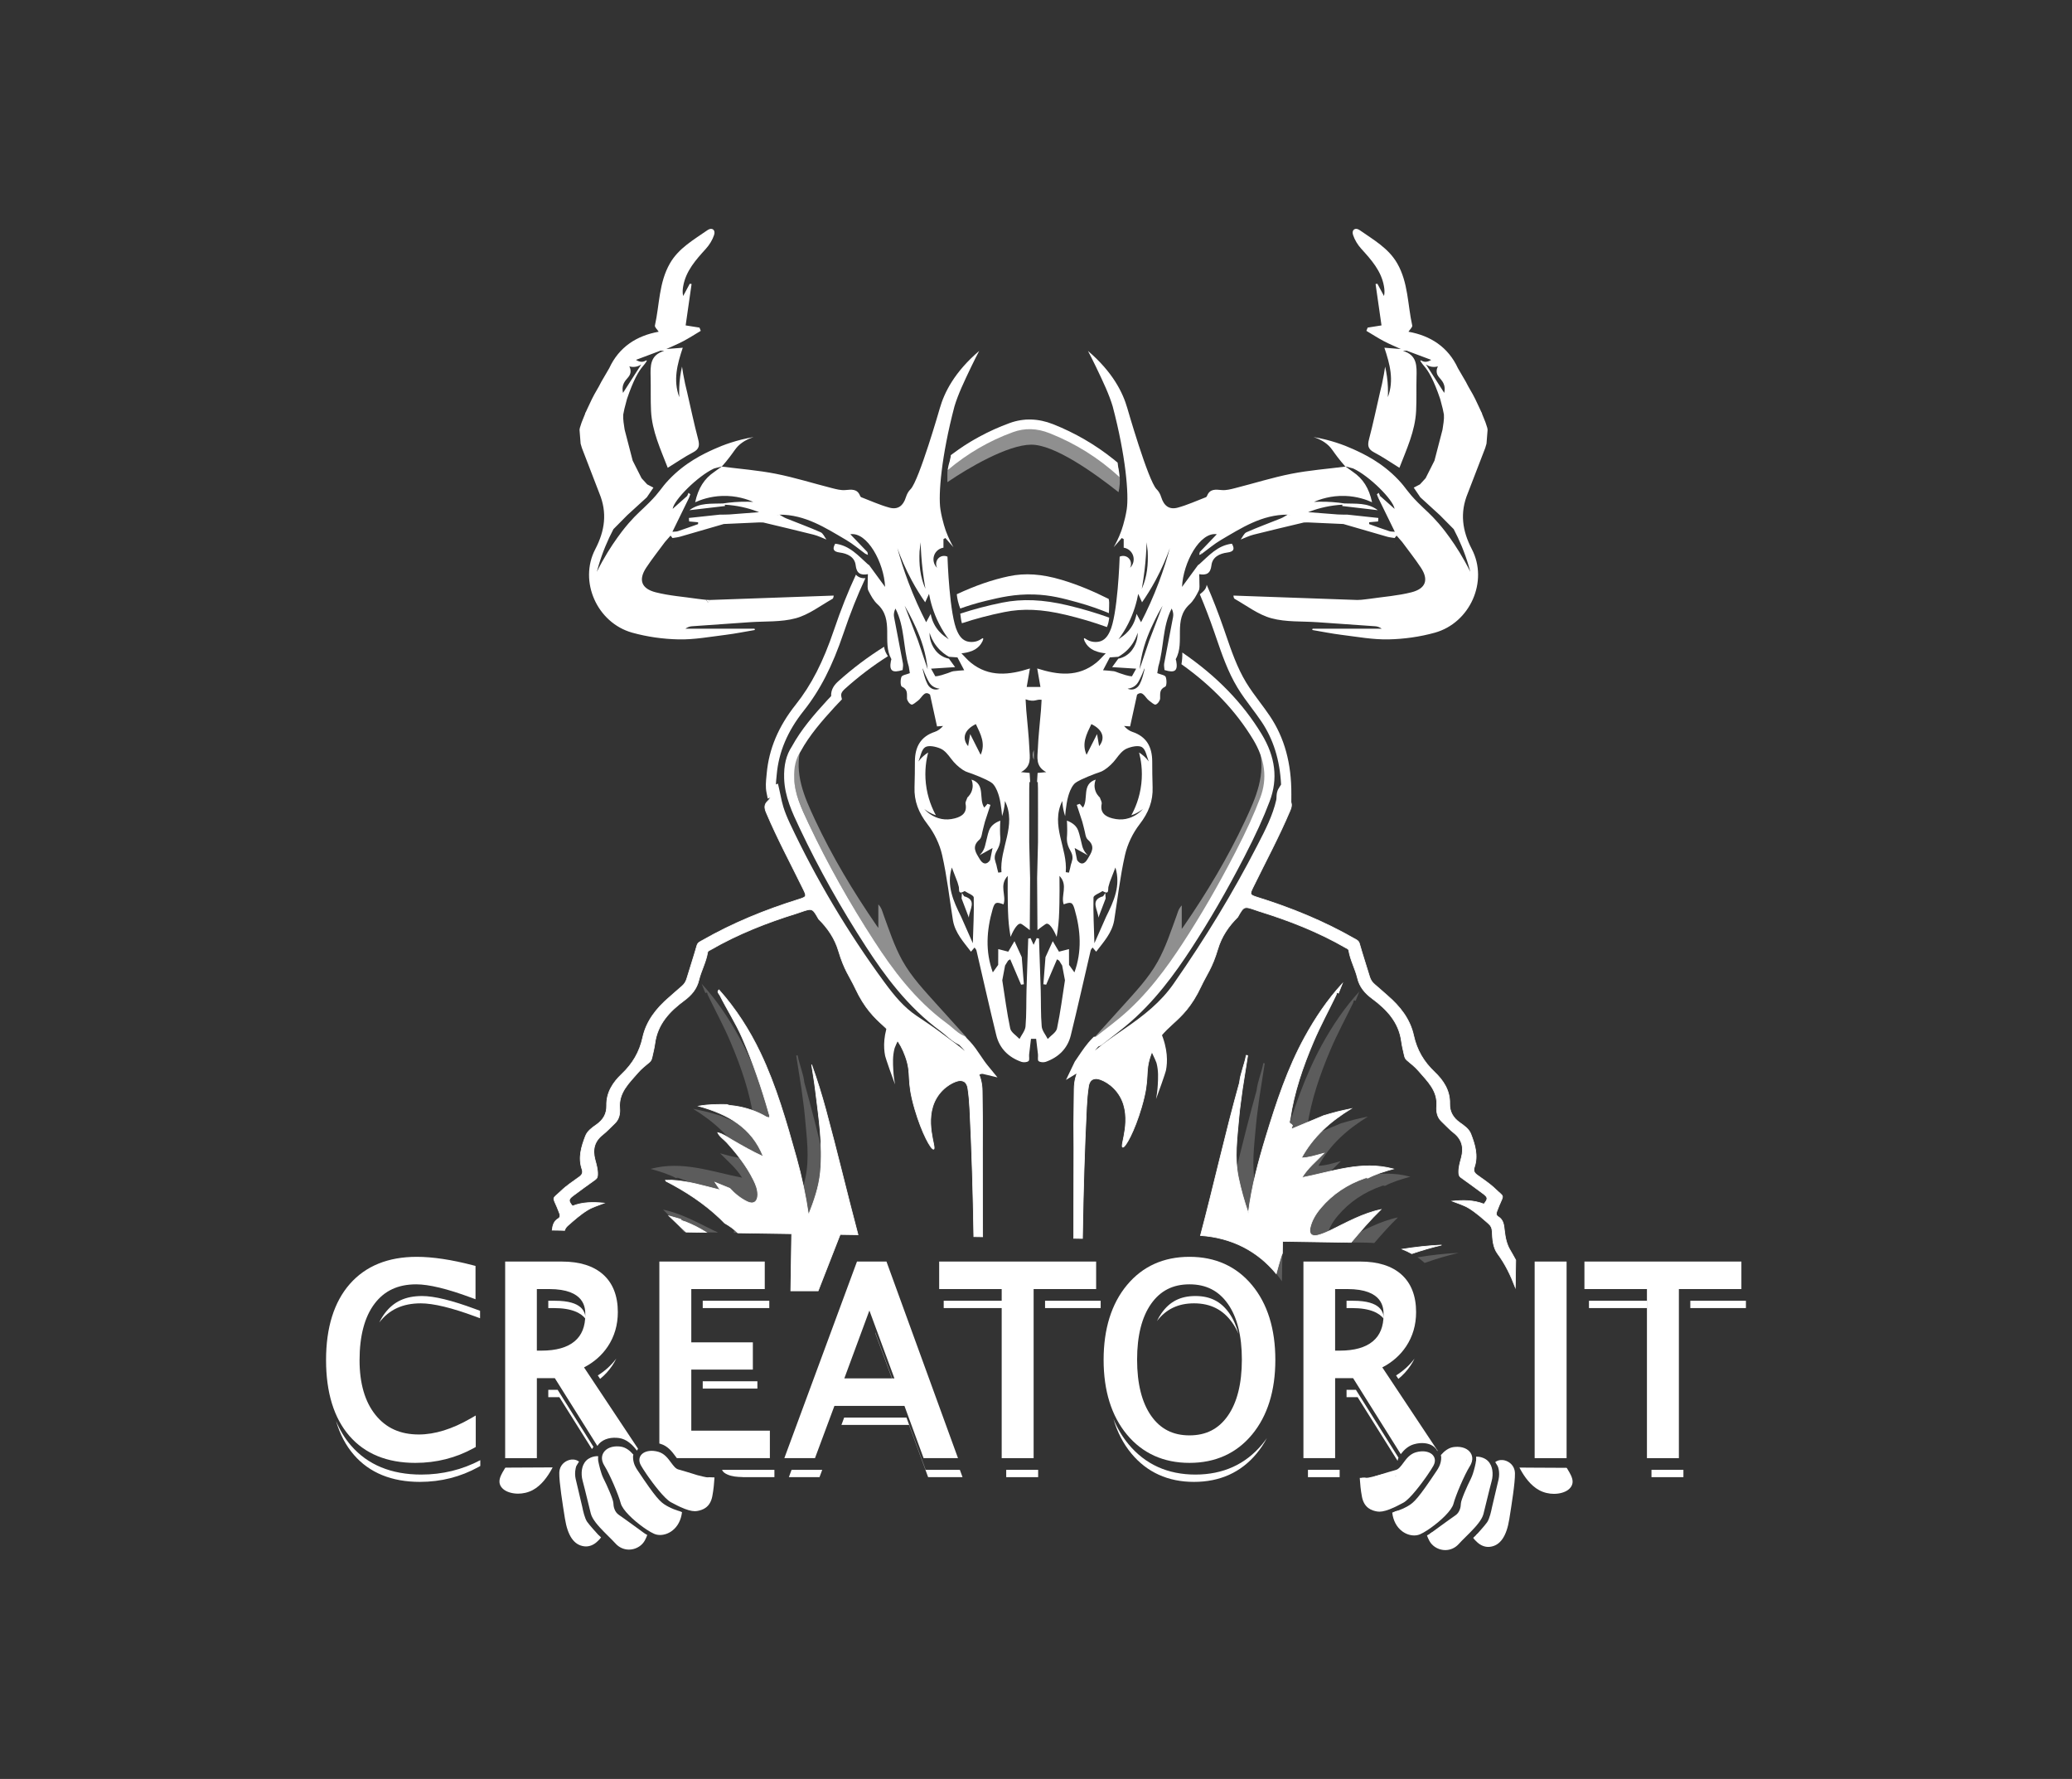 <?xml version="1.0" encoding="utf-8"?>
<!-- Generator: Adobe Illustrator 26.0.3, SVG Export Plug-In . SVG Version: 6.00 Build 0)  -->
<svg version="1.1" id="_x31_" xmlns="http://www.w3.org/2000/svg" xmlns:xlink="http://www.w3.org/1999/xlink" x="0px" y="0px"
	 viewBox="0 0 2993.8 2569.77" style="enable-background:new 0 0 2993.8 2569.77;" xml:space="preserve">
<rect x="0" y="0" width="2993.8" height="2569.77" fill="#333333" stroke="none"/>
<style type="text/css">
	.st0{opacity:0.45;fill:#FFFFFF;enable-background:new    ;}
	.st1{fill:#FFFFFF;}
	.st2{opacity:0.2;fill:#FFFFFF;enable-background:new    ;}
	.st3{fill:#FFFFFF;stroke:#FFFFFF;stroke-miterlimit:10;}
</style>
<g id="_x31__00000031185033155741130690000002848214183370835636_">
	<path class="st0" d="M1615.97,676.37c-32.26-19.3-64.52-38.59-96.78-57.89l-36.59-11.94c-20.13,4.77-46.95,13.28-76.01,29.12
		c-11.74,6.4-23.3,15.14-32.69,21.87c0.19,0.54-1.2,6.32-1.24,7.02c-0.53,9.05-4.1,10.97-3.79,20.03c0.11,3.22-0.06,8.72,0,11.93
		c30.85-21,87-53.81,120.83-54.16c33.37-0.35,90.37,40.05,126.44,68.61c0.78-3.42,1.43-7.33,1.73-11.67
		C1618.52,690.09,1617.36,682.23,1615.97,676.37z"/>
	<path class="st0" d="M1157.23,1079.42c-10.06,38,4.73,71.35,20.13,104.31c25.05,53.6,55.42,104.17,88.93,152.88
		c0.46,0.67,0.95,1.31,2.81,3.85c0-12.06,0-21.95,0-33.98c4.88,5.28,5.69,10.01,7.26,14.28c8.32,22.67,15.71,45.75,27.5,66.95
		c13.46,24.2,32.6,44.05,50.88,64.51c12.8,14.33,25.79,28.49,38.65,42.77c1.44,1.59,3.26,3.03,3.35,5.48
		c-10.34-4.31-17.66-12.79-26.44-19.23c-43.96-32.22-76.53-74.62-105.83-119.75c-35.35-54.43-67.28-110.85-95.05-169.54
		c-10.56-22.32-21.51-44.81-22.34-70.18C1146.59,1106.92,1148.63,1092.29,1157.23,1079.42z"/>
	<path class="st0" d="M1819.36,1080.84c10.06,38-4.73,71.35-20.13,104.31c-25.05,53.6-55.42,104.17-88.93,152.88
		c-0.46,0.67-0.95,1.31-2.81,3.85c0-12.06,0-21.95,0-33.98c-4.88,5.28-5.69,10.01-7.26,14.28c-8.32,22.67-15.71,45.75-27.5,66.95
		c-13.46,24.2-32.6,44.05-50.88,64.51c-12.8,14.33-25.79,28.49-38.65,42.77c-1.44,1.59-3.26,3.03-3.35,5.48
		c10.34-4.31,17.66-12.79,26.44-19.23c43.96-32.22,76.53-74.62,105.83-119.75c35.35-54.43,67.28-110.85,95.05-169.54
		c10.56-22.32,21.51-44.81,22.34-70.18C1830,1108.33,1827.96,1093.7,1819.36,1080.84z"/>
	<path class="st1" d="M1416.9,1524.95c-4.63-6.89-9.43-14.01-15.41-20.43c-1.48-1.59-2.99-3.1-4.45-4.57
		c-0.65-0.65-1.3-1.3-1.95-1.96l-1.03-1.05l-1.36-0.57c-5.89-2.45-10.89-6.73-16.18-11.26c-2.78-2.38-5.65-4.84-8.76-7.11
		c-46.27-33.92-78.55-78.6-104.03-117.84c-36.09-55.59-67.91-112.34-94.58-168.69l-0.82-1.73c-10.32-21.79-20.06-42.37-20.83-65.58
		c-0.53-16.06,2.31-28.16,8.93-38.07l0.34-0.56c12.93-23.67,30.67-43.9,49.25-64.25c1.7-1.87,3.52-3.75,5.27-5.58
		c0.85-0.88,1.69-1.76,2.54-2.65l2.66-2.8l-0.82-3.77c-0.8-3.68-0.18-6.62,5.41-11.64c19.56-17.57,40.14-33.19,61.85-46.93
		c-2.42-3.63-4.44-7.5-5.22-11.85c-0.11-0.6-0.18-1.19-0.24-1.79c-23.34,14.57-45.47,31.2-66.11,49.75
		c-4.93,4.43-11.05,11.29-10.46,21.51c-0.03,0.03-0.06,0.06-0.08,0.09c-1.82,1.89-3.69,3.85-5.52,5.85
		c-19.13,20.95-37.43,41.83-51.12,66.81c-8.27,12.51-11.82,27.25-11.19,46.36c0.86,26.23,11.72,49.16,22.22,71.33l0.82,1.73
		c26.94,56.93,59.08,114.26,95.52,170.39c26.2,40.34,59.47,86.35,107.63,121.65c2.66,1.95,5.2,4.13,7.89,6.43
		c5.57,4.77,11.32,9.69,18.66,13.04c0.34,0.34,0.68,0.68,1.02,1.03c1.44,1.45,2.8,2.81,4.11,4.22c1.12,1.2,2.2,2.44,3.24,3.71
		c-8.39-7.06-17.16-13.51-25.78-19.85c-3.22-2.37-6.56-4.83-9.8-7.26c-9.96-7.48-20.42-14.48-30.52-21.25l-3.6-2.41
		c-17.89-12-31.53-28.04-46.5-48.43c-52.93-72.06-98.92-149.36-136.7-229.76c-4.03-8.57-7.09-16.27-9.36-23.53
		c-1.7-5.43-2.88-11.09-4.13-17.09c-0.56-2.69-1.14-5.46-1.78-8.26l-1.9-8.34l-2.91,1.18c0.07-3.36,0.42-6.8,0.77-10.36
		c0.13-1.34,0.27-2.68,0.39-4.02c2.91-32.61,15.62-62.66,38.86-91.88c23.65-29.74,41.43-64.35,57.64-112.25
		c9.78-28.91,20.25-55.24,31.63-79.46c-5.22,0.49-10.34-1.14-13.7-5.06c-11.41,24.4-21.91,50.87-31.72,79.85
		c-15.65,46.23-32.68,79.49-55.24,107.85c-25.07,31.52-38.8,64.11-41.97,99.65c-0.11,1.29-0.24,2.58-0.37,3.87
		c-0.76,7.59-1.54,15.44,0.14,23.71l1.74,8.59l4.25-1.72c1.24,5.95,2.54,12.09,4.41,18.07c2.47,7.9,5.77,16.2,10.08,25.37
		c38.18,81.25,84.66,159.36,138.15,232.18c15.88,21.62,30.48,38.72,50.13,51.9l3.61,2.42c9.95,6.67,20.24,13.56,29.89,20.8
		c3.29,2.47,6.66,4.95,9.91,7.34c17.12,12.6,33.3,24.5,46.26,40.37l3.34,4.09l4.92-1.9c2.74-1.06,4.51-1.57,5.96-1.22l21.03,5.04
		l-13.71-16.73C1423.73,1535.09,1420.41,1530.17,1416.9,1524.95z"/>
	<path class="st1" d="M1616.53,679.91c-0.54-3.87-1.4-7.71-1.71-11.61c-2.04-1.71-4.08-3.4-6.14-5.05
		c-26.32-21.02-55.6-37.99-87.01-50.44c-21.41-8.48-42.56-9.04-62.87-1.66c-30.46,11.07-58.83,26.59-84.89,46.37
		c-0.4,6.48-3.24,12.28-4.16,18.68c-0.13,0.92-0.23,1.85-0.3,2.78c28.41-23.94,59.9-42.26,94.12-54.69
		c17.24-6.27,34.57-5.77,52.96,1.52c37.64,14.91,71.08,35.87,101.04,63.38C1617.29,686.08,1616.96,682.99,1616.53,679.91z"/>
	<path class="st1" d="M1834.57,1034c-4.65-6.88-9.64-13.58-14.47-20.05c-6.74-9.04-13.72-18.39-19.59-28.09
		c-13.01-21.47-21.33-45.71-29.37-69.16c-0.96-2.8-1.92-5.59-2.89-8.39c-7.91-22.84-16.1-43.91-24.7-63.51
		c-0.17,1.38-0.52,2.79-1.16,4.24c-1.88,4.24-5.43,6.62-8.76,9.5c7.21,16.99,14.13,35.1,20.86,54.54c0.96,2.78,1.92,5.57,2.87,8.35
		c8.29,24.17,16.87,49.17,30.69,71.98c6.24,10.29,13.42,19.93,20.37,29.25c4.73,6.34,9.62,12.89,14.08,19.49
		c17.33,25.66,26.71,55.6,28.51,91.17l-3.52,5.67c-2.77,4.47-2.95,8.97-3.09,12.58c-0.06,1.49-0.12,2.9-0.36,3.96
		c-5.08,22.54-15.92,43.55-26.41,63.86l-1.69,3.27c-34.28,66.53-73.57,131.39-120.13,198.27c-18.45,26.5-42.5,45.75-72.94,66.5
		c-12.95,8.83-27.19,18.78-40.97,30.24c1.63-2.04,3.32-4.01,5.1-5.91c2.95-0.81,5.06-2.47,6.12-3.31c3.6-2.83,7.21-5.63,10.83-8.43
		c7.36-5.71,14.98-11.61,22.34-17.66c41.56-34.16,72.31-77.43,94.45-111.3c26.79-40.99,52.05-84.59,77.2-133.31
		c16.29-31.55,27.58-56.29,36.6-80.23c12.19-32.31,8.39-64.04-11.59-97.01c-27.41-45.22-64.99-83.89-114.64-117.91
		c0.15,5.63-0.25,11.34-1.24,16.9c44.45,31.63,78.41,67.29,103.43,108.56c17.51,28.89,20.92,56.47,10.42,84.32
		c-8.82,23.39-19.9,47.66-35.92,78.69c-24.92,48.27-49.93,91.46-76.45,132.02c-21.58,33-51.48,75.11-91.51,108.02
		c-7.2,5.92-14.73,11.75-22.01,17.4c-3.64,2.82-7.28,5.65-10.91,8.49c-0.48,0.38-0.76,0.57-0.92,0.67l-2.76-0.04l-2.18,2.21
		c-8.1,8.19-14.39,17.55-20.48,26.6c-1.58,2.35-3.22,4.79-4.85,7.14c-4.24,8.82-8.48,17.64-12.71,26.46
		c4.87-2.97,9.74-5.94,14.61-8.91c1.55,1.14,3.67,0.96,4.9-0.3l0.4,7.7l11.6-11.84c18.49-18.87,40.32-34.28,59.33-47.24
		c31.77-21.66,56.97-41.89,76.69-70.22c46.93-67.42,86.55-132.82,121.12-199.93l1.68-3.26c10.91-21.13,22.18-42.98,27.67-67.34
		c0.1-0.42,0.18-0.84,0.25-1.26l7.32,6.98l0.08-16.9C1866.1,1102.66,1855.85,1065.51,1834.57,1034z"/>
	<path class="st1" d="M1599.38,905.75c1.72-3.71,2.62-7.97,3.11-12.02c0.06-0.51,0.11-1.02,0.16-1.53
		c-18.83-6.8-38.76-12.71-59.95-17.75c-35.7-8.49-65.72-9.74-94.47-3.95c-20.91,4.21-41.2,9.55-60.75,15.96
		c0,0.02,0.01,0.04,0.01,0.07c0.72,4.53,0.97,9.38,2.36,13.79c19.54-6.48,39.9-11.84,61.14-16.12c27.06-5.45,54.35-4.26,88.48,3.85
		c21.21,5.04,41.12,10.96,59.87,17.8C1599.34,905.82,1599.36,905.79,1599.38,905.75z"/>
	<path class="st1" d="M1457.9,832.37c-24.21,5.11-48.53,13.5-75.47,26.06c0.29,2.95,0.79,6.29,1.65,9.91
		c0.97,4.1,2.18,7.69,3.39,10.72c9.08-3.28,21.74-7.43,37.14-11.14c19.91-4.79,41.59-10.02,69.46-9.16
		c24.14,0.74,42.27,5.72,62.71,11.33c18.86,5.18,34.3,10.99,45.44,15.63c0.24-3.04,0.2-6.35,0.34-9.9
		c0.14-3.59,0.24-7.14-0.63-10.63c-21.13-10.58-43.99-20.45-68.09-27.6C1505.32,829.11,1481.19,827.46,1457.9,832.37z"/>
	<g>
		<path class="st1" d="M1493.62,1097.63v-14.18C1492.33,1088.33,1492.33,1093.03,1493.62,1097.63z"/>
		<path class="st1" d="M1020.25,866.46c0.9,1.26,1.79,2.52,2.69,3.78c0.98-1.18,1.95-2.35,2.93-3.53
			C1024,866.62,1022.12,866.54,1020.25,866.46z"/>
		<path class="st1" d="M971.68,784.99c0.38,0.2,0.76,0.4,1.14,0.6c-0.37-0.22-0.73-0.43-1.1-0.65
			C971.73,784.95,971.68,784.99,971.68,784.99z"/>
		<path class="st1" d="M1393.01,1294.69L1393.01,1294.69c-1.04-1.58-2.08-3.16-3.12-4.73c-0.18,2.64-0.35,5.27-0.53,7.91
			c3.51,9.24,7.03,18.48,10.54,27.71C1400.13,1314.45,1412.83,1300.23,1393.01,1294.69z"/>
		<path class="st1" d="M2148.98,618.16c-0.62-1.94-1.25-3.88-1.87-5.82c-0.29-0.84-0.57-1.68-0.86-2.52
			c-1.7-4.22-3.4-8.43-5.09-12.65l0.21-0.8l-0.7-0.46c-0.86-1.88-1.72-3.76-2.58-5.64c-2.18-4.61-4.35-9.21-6.53-13.82
			c-1.16-2.23-2.32-4.47-3.48-6.7l-0.23-0.41c-2.15-3.76-4.29-7.52-6.44-11.28c-1.16-2.21-2.32-4.42-3.48-6.63
			c-2.73-4.68-5.46-9.36-8.19-14.05l0,0c-1.07-1.83-2.14-3.66-3.2-5.49c-14.18-30.76-39.78-47-71.47-52.68
			c2.19-3.44,5.97-6.66,5.46-8.96c-6.74-30.07-5.62-61.89-21.75-89.89c-12.66-21.97-34.33-34.01-54.22-47.92
			c-6.39-4.47-11.99-0.45-9.53,7c2.37,7.16,6.7,14.22,11.83,19.89c14.57,16.06,28.94,32.02,32.81,54.13
			c0.79,4.5,1.22,9.05,0.07,14.18c-3.18-5.91-6.37-11.83-9.55-17.74c-0.88,0.11-1.76,0.23-2.64,0.34
			c2.83,19.72,5.65,39.44,8.58,59.83c-5.09,0.81-12.54,1.99-20,3.17c-0.61,1.57-1.21,3.14-1.82,4.71
			c8.35,4.97,16.52,10.27,25.11,14.82c7.97,4.22,16.38,7.65,24.6,11.43c-7.27-0.58-14.54-1.16-23.73-1.9
			c7.84,23.44,14.28,46.85,4.99,71.46c0.45-8.67,0.27-18.79-1.28-29.94c-0.7-5.07-1.61-9.82-2.64-14.22
			c-0.81,5.72-2.18,14.33-4.46,24.75c-1.02,4.67-1.75,7.25-2.82,11.87c-5.26,22.7-9.99,45.54-15.94,68.07
			c-2.35,8.89-1.83,14.42,7.28,19.17c12.06,6.28,23.28,14.09,36.58,22.3c10.31-26.75,22.73-52.93,24.15-82.29
			c0.79-16.16,0.18-32.38,0.57-48.56c0.39-16.04,1.13-32.02-19.68-38.06c1.76-0.11,3.51-0.23,5.27-0.34
			c11.86,4.44,23.73,8.89,35.59,13.33c-2.46,1.6-6.18,3.41-10.21,2.61c-2.91-0.58-4.84-2.3-5.31-1.81
			c-0.93,0.99,5.85,8.82,5.85,8.82c5.52,6.38,13.27,19.06,22.69,46.95c1.21,4.64,2.42,9.29,3.64,13.93
			c0.58,2.81,1.15,5.62,1.73,8.43c0.02,1.81,0.04,3.61,0.06,5.42c-0.17,1.88-0.33,3.76-0.5,5.64c-0.4,2.77-0.8,5.54-1.2,8.32
			c-0.15,0.93-0.29,1.86-0.44,2.79c-3.85,14.83-7.71,29.66-11.56,44.48c-4.27,8.46-8.54,16.92-12.81,25.38l0,0
			c-2.73,2.98-5.46,5.96-8.19,8.94c-0.03,1.46,0.06,2.75,0.26,3.89c0.11,0.64,0.27,1.22,0.45,1.76c-0.18-0.55-0.34-1.12-0.45-1.76
			c-0.2-1.14-0.3-2.42-0.26-3.89c-2.77,1.44-5.54,2.87-8.96,4.65c3.53,5.18,6.53,9.59,9.53,14c9.41,8.6,18.82,17.19,28.23,25.79l0,0
			c6.57,6.63,13.13,13.26,19.7,19.89l0.28,0.26l0,0c8.2,15.57,15.73,33.2,21.58,52.93c0.87,2.93,1.68,5.84,2.43,8.72
			c-10.52-21.09-21.15-37.43-29.49-49.04c-3.7-5.16-8.84-12.28-16.5-21.12c-11.78-13.6-18.57-18.62-29.73-29.86
			c-16.26-16.38-16.37-20.34-28.24-32.87c-23.88-25.21-50.24-37.45-65.25-44.26c-13.62-6.17-33-13.36-57.26-17.46
			c13.33,4.31,20.67,10.62,24.96,15.84c3.39,4.12,6.66,9.72,15.14,19.96c2.41,2.91,4.47,5.26,5.87,6.84l0,0
			c-26.09,3.35-52.46,5.33-78.19,10.41c-27.31,5.39-53.97,13.83-80.99,20.68c-6.3,1.6-13.01,3.39-19.32,2.83
			c-9.02-0.81-17.19-2.09-21.31,8.21c-0.33,0.82-0.97,1.84-1.72,2.12c-13.49,5.17-26.74,11.24-40.64,15.04
			c-12.4,3.39-20.04-2.71-23.84-14.9c-1.63-5.23-3.81-8.33-5.27-10.05c-0.82-0.96-1.47-1.63-1.57-1.73
			c-12.16-12.27-42.28-117.14-42.28-117.14c-6.42-22.35-20.94-51.93-56.81-82.56c2.94,5.57,7.06,13.59,11.74,23.36
			c10.2,21.33,18.69,39.1,23.98,56.74l0,0c18.93,71.73,23.57,127.61,20.29,148.76c-2.68,17.27-8.12,31.88-8.12,31.88
			c-3.72,9.98-7.8,17.77-10.71,22.83c3.89-4.43,7.78-8.86,11.67-13.29c0.93,0.54,1.86,1.07,2.79,1.61v12.36
			c6.29,0.94,11.53,5.35,13.55,11.38c2.08,6.21,0.39,13.13-4.33,17.71c2.51-5.01,1.38-11-2.57-14.44c-3.34-2.92-8.22-3.58-12.46-1.7
			c-0.13,4-2.87,84.77-14.29,108.26c-1.75,3.59-5.29,10.89-12.68,13.67c-4.54,1.71-11.18,1.96-17.04-0.41
			c-4.38-1.76-6.6-4.28-7.41-3.58c-1.1,0.96,1.49,6.9,5.68,11.34c6.03,6.4,14.05,8.28,17.97,9.2c3.12,0.73,5.79,1.01,7.64,1.12
			c-4.74,4.77-8.73,9.6-13.53,13.49c-26.48,21.44-55.7,17.93-85.48,8.43c1.52,8.7,3.04,17.4,4.66,26.7
			c-0.13-0.02-0.26-0.01-0.39,0.02c-6.49-0.01-12.98-0.01-19.47-0.02c1.62-9.3,3.14-18,4.66-26.7c-29.78,9.51-59,13.02-85.48-8.43
			c-4.8-3.89-8.79-8.72-13.53-13.49c1.85-0.11,4.52-0.39,7.64-1.12c3.92-0.92,11.94-2.8,17.97-9.2c4.19-4.44,6.78-10.38,5.68-11.34
			c-0.81-0.71-3.03,1.81-7.41,3.58c-5.87,2.37-12.5,2.12-17.04,0.41c-7.39-2.78-10.94-10.08-12.68-13.67
			c-11.42-23.49-14.16-104.26-14.29-108.26c-4.24-1.88-9.11-1.21-12.46,1.7c-3.95,3.44-5.08,9.43-2.57,14.44
			c-4.72-4.58-6.41-11.5-4.33-17.71c2.02-6.03,7.27-10.43,13.55-11.38v-12.36c0.93-0.54,1.86-1.07,2.79-1.61
			c3.89,4.43,7.78,8.86,11.67,13.29c-2.91-5.06-6.99-12.84-10.71-22.83c0,0-5.44-14.6-8.12-31.88
			c-3.28-21.15,1.36-77.03,20.29-148.76l0,0c5.29-17.64,13.78-35.41,23.98-56.74c4.67-9.77,8.8-17.79,11.74-23.36
			c-35.87,30.63-50.39,60.2-56.81,82.56c0,0-30.12,104.86-42.28,117.14c-0.09,0.1-0.75,0.77-1.57,1.73
			c-1.46,1.71-3.64,4.82-5.27,10.05c-3.8,12.19-11.44,18.29-23.84,14.9c-13.9-3.8-27.15-9.87-40.64-15.04
			c-0.75-0.29-1.39-1.31-1.72-2.12c-4.12-10.31-12.29-9.02-21.31-8.21c-6.31,0.57-13.02-1.23-19.32-2.83
			c-27.02-6.84-53.68-15.29-80.99-20.68c-25.73-5.08-52.1-7.06-78.19-10.41l0,0c1.41-1.58,3.46-3.93,5.87-6.84
			c8.48-10.24,11.75-15.84,15.14-19.96c4.29-5.21,11.63-11.53,24.96-15.84c-24.26,4.1-43.64,11.29-57.26,17.46
			c-15.01,6.8-41.37,19.04-65.25,44.26c-11.86,12.53-11.98,16.49-28.24,32.87c-11.16,11.24-17.95,16.26-29.73,29.86
			c-7.66,8.84-12.8,15.96-16.5,21.12c-8.34,11.61-18.97,27.95-29.49,49.04c0.76-2.88,1.57-5.79,2.43-8.72
			c5.85-19.73,13.38-37.36,21.58-52.93l0,0c0-0.01,0.28-0.26,0.28-0.26c-0.29-1.44-0.58-2.87-0.87-4.31
			c0.29,1.44,0.58,2.87,0.87,4.31c6.57-6.63,13.13-13.26,19.7-19.89l0,0c9.41-8.6,18.82-17.19,28.23-25.79c3-4.41,6-8.82,9.53-14
			c-3.42-1.78-6.19-3.21-8.96-4.65c-2.73-2.98-5.46-5.96-8.19-8.94c-1.77,2.45-3.53,4.91-5.45,7.58c1.92-2.67,3.69-5.13,5.45-7.58
			c-4.27-8.46-8.54-16.92-12.81-25.38l0,0c-3.85-14.83-7.71-29.66-11.56-44.48c-0.15-0.93-0.29-1.86-0.44-2.79l0,0
			c-0.4-2.77-0.8-5.54-1.2-8.32c-0.17-1.88-0.33-3.76-0.5-5.64c0.02-1.81,0.04-3.61,0.06-5.42c0.58-2.81,1.15-5.62,1.73-8.43
			c1.21-4.64,2.42-9.29,3.64-13.93c9.42-27.88,17.17-40.57,22.69-46.95c0,0,6.78-7.83,5.85-8.82c-0.46-0.5-2.4,1.23-5.31,1.81
			c-4.02,0.8-7.74-1.01-10.21-2.61c11.86-4.44,23.73-8.89,35.59-13.33c1.76,0.11,3.51,0.23,5.27,0.34
			c-20.82,6.03-20.07,22.02-19.68,38.06c0.39,16.18-0.21,32.4,0.57,48.56c1.43,29.36,13.84,55.54,24.15,82.29
			c13.3-8.22,24.52-16.03,36.58-22.3c9.12-4.75,9.63-10.27,7.28-19.17c-5.95-22.53-10.68-45.36-15.94-68.07
			c-1.07-4.62-1.8-7.2-2.82-11.87c-2.28-10.42-3.65-19.03-4.46-24.75c-1.03,4.4-1.93,9.14-2.64,14.22
			c-1.54,11.15-1.72,21.27-1.28,29.94c-9.29-24.62-2.85-48.02,4.99-71.46c-9.19,0.74-16.46,1.32-23.73,1.9
			c8.22-3.78,16.63-7.21,24.6-11.43c8.59-4.55,16.76-9.85,25.11-14.82c-0.61-1.57-1.21-3.14-1.82-4.71
			c-7.46-1.18-14.91-2.36-20-3.17c2.92-20.39,5.75-40.11,8.58-59.83c-0.88-0.11-1.76-0.23-2.64-0.34
			c-3.18,5.91-6.37,11.83-9.55,17.74c-1.15-5.13-0.72-9.68,0.07-14.18c3.87-22.11,18.24-38.06,32.81-54.13
			c5.14-5.66,9.47-12.73,11.83-19.89c2.47-7.45-3.13-11.47-9.53-7c-19.88,13.91-41.56,25.95-54.22,47.92
			c-16.13,27.99-15.02,59.82-21.75,89.89c-0.52,2.3,3.26,5.52,5.46,8.96c-31.69,5.68-57.29,21.91-71.47,52.68
			c-1.07,1.83-2.14,3.66-3.2,5.49c-2.73,4.68-5.46,9.36-8.19,14.05l0,0c-1.16,2.21-2.32,4.42-3.48,6.63
			c0.84,2.55,1.68,5.1,2.71,8.23c0.62,1.88,1.31,3.97,2.11,6.4l0,0c-0.8-2.43-1.49-4.52-2.11-6.4c-1.03-3.13-1.87-5.68-2.71-8.23
			c-2.15,3.76-4.3,7.52-6.44,11.28l-0.23,0.41c-1.16,2.23-2.32,4.47-3.48,6.7c-2.18,4.61-4.35,9.21-6.53,13.82
			c-0.86,1.88-1.72,3.76-2.58,5.64l-0.7,0.46l0.21,0.8c-1.7,4.22-3.4,8.43-5.09,12.65c-0.29,0.84-0.57,1.68-0.86,2.52
			c-0.62,1.94-1.25,3.88-1.87,5.82c-0.16,0.91-0.31,1.81-0.47,2.72c0.53,6.68,1.05,13.35,1.58,20.03c0.33-0.23,0.63-0.47,0.92-0.7
			c0.87-0.69,1.59-1.38,2.17-2.05c-0.58,0.67-1.3,1.36-2.17,2.05c-0.29,0.23-0.6,0.46-0.92,0.7c0.62,2.09,1.23,4.17,1.85,6.26l0,0
			c8.42,21.84,16.83,43.68,25.25,65.52c11.52,27.84,8.06,53.85-5.93,80.66c-24.16,46.32,2.54,106.45,53.5,120.62
			c21.58,6,44.57,9.21,67.01,9.67c22.48,0.47,45.1-3.75,67.58-6.53c14.26-1.76,28.36-4.66,42.54-7.05
			c-0.17-0.61-0.35-1.22-0.52-1.83c-33.31,0-66.63,0-99.94,0c2.72-1.97,5.9-3.29,9.17-3.54c27.91-2.06,55.83-3.91,83.74-5.86
			c22.25-1.56,45.4,0.01,66.47-5.69c18.94-5.12,35.66-18.13,53.14-28.03c1.64-0.93,1.72-4.5,1.81-4.75
			c-59.77,2.12-119.31,4.23-178.85,6.34c-0.98,1.18-1.95,2.35-2.93,3.53c-0.9-1.26-1.79-2.52-2.69-3.78
			c-4.22-0.48-8.46-0.85-12.66-1.47c-20.1-2.95-40.61-4.39-60.16-9.39c-20.8-5.31-25.04-18.19-13.66-35.46
			c8.42-12.78,18.03-24.82,27.11-37.18c2.64-3.01,5.27-6.03,7.91-9.04c-0.02,0.03-0.03,0.07-0.05,0.1l0,0l0,0l0.13-0.17
			c0.06-0.08,0.13-0.17,0.13-0.17c0.93,1.19,1.86,2.37,2.8,3.56c3.63-0.63,7.35-0.94,10.87-1.94c21.11-6.02,42.16-12.2,63.24-18.33
			c17.11-0.77,34.22-1.54,51.34-2.32c1.9,0.04,3.8,0.08,5.71,0.13c24.2,5.81,48.45,11.45,72.57,17.55
			c6.42,1.62,12.47,4.66,18.68,7.05c-2.76-3.61-4.74-8.9-8.43-10.53c-16.27-7.22-33.07-13.3-49.59-19.99
			c-3.45-1.4-6.57-3.58-9.84-5.41c-1.38,0.38-2.85,0.6-4.34,0.77c1.81-0.44,3.34-0.66,4.34-0.77c37.13-0.16,66.58,19.09,96.56,36.67
			c9.68,5.68,18.29,13.11,27.38,19.74c1.3,0.59,2.6,1.18,3.9,1.77c-0.26-1.37-0.52-2.74-0.77-4.11l0,0
			c-8.51-8.88-17.02-17.77-24.7-25.78c24.31-3.77,48.73,40.87,50.26,76.12c-8.34-11.38-15.73-21.49-23.13-31.59l0,0l-0.25-0.01
			c-0.19-0.52-0.56-0.77-1.11-0.77c-14.14-12.61-26.7-27.58-47.57-30.09c-4.25,7.42-3.19,11.49,6.6,12.77
			c11.16,1.45,21.59,6.43,22.95,18.44c1.35,11.92,7.17,14.62,17.7,12.81c-0.12,3.79-0.39,7.59-0.31,11.38
			c0.08,4.22-0.76,9.03,1.01,12.52c3.52,6.97,7.44,14.37,13.14,19.56c24.57,22.31,6.17,54.5,19.94,79.09
			c0.34,0.61-0.38,1.76-0.55,2.67c-2.76,14.39,1.83,17.99,16.91,13.26c0.19-3.18,1.02-6.46,0.45-9.51
			c-4.16-22.39-8.69-44.72-12.84-67.12c-0.71-3.82-0.1-7.87,2.02-12.21c13.56,26.38,10.99,56.42,19.29,83.92
			c0.56,3.55,1.12,7.1,1.49,9.44c-4.91,2.02-11.07,2.75-12.14,5.42c-1.68,4.21-1.55,13.09,0.64,14.08
			c8.74,3.96,7.2,10.12,7.39,17.01c0.09,3.18,3.45,7.89,6.38,8.84c2.21,0.72,6.17-3.31,9.22-5.4c6.05-4.15,9.27-15.79,17.71-8.92
			c3.64,16.62,6.79,30.95,10.07,45.9c1.77-0.13,5.27-0.38,8.77-0.63c-3.73,4.14-7.58,7.04-11.93,8.48
			c-20.88,6.91-28.57,22.08-28.79,42.24c-0.13,12.5-0.05,25-0.55,37.48c-0.81,20.33,5.96,37.22,18.72,53.73
			c9.9,12.8,17.58,28.73,21.13,44.37c7.09,31.22,10.67,63.2,15.71,94.86c3.26,17.94,15.21,30.8,25.97,44.89
			c2.35-2.73,3.77-4.37,5.19-6.02c0.95,1.43,2.42,2.74,2.78,4.29c9.58,40.9,18.65,81.92,28.72,122.7
			c4.62,18.73,17.45,31.5,36.04,38.12c3.1,1.1,8.18,0.81,10.46-1.04c1.79-1.45,0.52-6.32,0.88-9.65c0.8-7.5,1.78-14.99,2.68-22.49
			c1.24-0.01,2.48-0.01,3.72-0.02c1.24,0.01,2.48,0.01,3.72,0.02c0.9,7.49,1.87,14.98,2.68,22.49c0.36,3.32-0.91,8.19,0.88,9.65
			c2.28,1.85,7.36,2.15,10.46,1.04c18.59-6.63,31.42-19.39,36.04-38.12c10.07-40.79,19.14-81.8,28.72-122.7
			c0.36-1.56,1.83-2.87,2.78-4.29c1.42,1.65,2.84,3.3,5.19,6.02c10.76-14.09,22.72-26.95,25.97-44.89l0,0
			c5.03-31.66,8.61-63.64,15.71-94.86c3.55-15.64,11.23-31.57,21.13-44.37c12.76-16.51,19.53-33.4,18.72-53.73
			c-0.5-12.48-0.42-24.99-0.55-37.48c-0.22-20.16-7.91-35.33-28.79-42.24c-4.35-1.44-8.2-4.34-11.93-8.48c3.5,0.25,7,0.5,8.77,0.63
			c3.28-14.95,6.42-29.28,10.07-45.9c8.43-6.87,11.66,4.77,17.71,8.92c3.05,2.09,7,6.12,9.22,5.4c2.93-0.95,6.3-5.66,6.38-8.84
			c0.19-6.89-1.35-13.05,7.39-17.01c2.19-0.99,2.32-9.87,0.64-14.08c-1.06-2.67-7.23-3.4-12.14-5.42c0.37-2.34,0.93-5.89,1.49-9.44
			c8.3-27.5,5.73-57.54,19.29-83.92c2.12,4.33,2.73,8.39,2.02,12.21c-4.14,22.4-8.68,44.72-12.84,67.12
			c-0.56,3.04,0.27,6.33,0.45,9.51c15.08,4.73,19.67,1.14,16.91-13.26c-0.17-0.91-0.89-2.06-0.55-2.67
			c13.77-24.6-4.63-56.79,19.94-79.09c5.71-5.18,9.62-12.59,13.14-19.56c1.77-3.49,0.92-8.3,1.01-12.52
			c0.08-3.79-0.19-7.59-0.31-11.38c10.53,1.81,16.34-0.89,17.7-12.81c1.36-12.01,11.8-16.99,22.95-18.44
			c9.79-1.27,10.84-5.35,6.6-12.77c-20.87,2.51-33.43,17.48-47.57,30.09c-0.54,0-0.91,0.26-1.11,0.77l-0.25,0.01l0,0
			c-7.4,10.1-14.8,20.21-23.13,31.59c1.53-35.25,25.96-79.89,50.26-76.12c-7.68,8.02-16.19,16.9-24.7,25.78
			c1.04,0.78,2.08,1.56,3.13,2.34c9.1-6.63,17.7-14.06,27.38-19.74c29.98-17.58,59.43-36.84,96.56-36.67
			c1.01,0.11,2.53,0.33,4.34,0.77c-1.49-0.17-2.96-0.39-4.34-0.77c-3.27,1.82-6.39,4.01-9.84,5.41
			c-16.53,6.68-33.32,12.77-49.59,19.99c-3.69,1.63-5.66,6.93-8.43,10.53c6.22-2.39,12.26-5.43,18.68-7.05
			c24.12-6.1,48.37-11.74,72.57-17.55l0,0l0,0c1.9-0.04,3.8-0.08,5.71-0.13c17.11,0.77,34.22,1.54,51.34,2.32
			c21.07,6.13,42.13,12.31,63.24,18.33c3.51,1,7.24,1.31,10.87,1.94c0.93-1.19,1.86-2.37,2.8-3.56c0,0,0.06,0.08,0.13,0.17
			l0.13,0.17l0,0l0,0c-0.02-0.03-0.03-0.07-0.05-0.1c2.64,3.01,5.27,6.03,7.91,9.04c9.08,12.37,18.69,24.4,27.11,37.18
			c11.38,17.26,7.14,30.14-13.66,35.46c-19.55,4.99-40.06,6.44-60.16,9.39c-4.2,0.62-8.44,0.98-12.66,1.47
			c-0.9,1.26-1.79,2.52-2.69,3.78c0.9-1.26,1.79-2.52,2.69-3.78c-1.87,0.08-3.74,0.16-5.62,0.25l0,0
			c-59.54-2.11-119.08-4.22-178.85-6.34c0.09,0.26,0.16,3.82,1.81,4.75c17.48,9.9,34.21,22.91,53.14,28.03
			c21.08,5.7,44.22,4.14,66.47,5.69c27.91,1.95,55.84,3.8,83.74,5.86c3.27,0.24,6.45,1.57,9.17,3.54c-33.31,0-66.63,0-99.94,0
			c-0.17,0.61-0.35,1.22-0.52,1.83c14.17,2.39,28.28,5.28,42.54,7.05c22.48,2.78,45.11,6.99,67.58,6.53
			c22.44-0.47,45.43-3.67,67.01-9.67c50.96-14.17,77.67-74.3,53.5-120.62c-13.99-26.81-17.45-52.82-5.93-80.66
			c8.42-21.84,16.83-43.68,25.25-65.52c0.62-2.09,1.23-4.17,1.85-6.26c0.53-6.68,1.05-13.35,1.58-20.03
			C2149.3,619.97,2149.14,619.07,2148.98,618.16z M2076.6,682.86c0.98-2.07,1.52-3.94,1.65-5.7
			C2078.12,678.93,2077.58,680.8,2076.6,682.86z M2077.42,672.11c-0.68-1.64-1.75-3.26-3.18-4.96
			C2075.67,668.85,2076.74,670.47,2077.42,672.11z M2065.31,698.39c-1.36-1.9-2.64-3.68-3.91-5.43
			C2062.67,694.71,2063.95,696.49,2065.31,698.39z M2054.09,708.49c-0.6-0.7-1.11-1.53-1.5-2.52
			C2052.98,706.96,2053.49,707.79,2054.09,708.49z M2055.87,710.05c0.38,0.25,0.78,0.49,1.2,0.69c0.59,0.29,1.21,0.52,1.86,0.73
			c-0.65-0.21-1.27-0.44-1.86-0.73C2056.65,710.54,2056.25,710.3,2055.87,710.05z M2061.11,712.03c0.67,0.14,1.36,0.25,2.06,0.36
			C2062.47,712.28,2061.78,712.16,2061.11,712.03z M2064.99,712.62c1.33,0.16,2.68,0.31,4.02,0.5c1.95,0.27,3.85,0.64,5.59,1.27
			c-0.84,1.87-1.61,3.58-2.34,5.22c0.73-1.63,1.5-3.34,2.34-5.22c-1.74-0.63-3.64-1-5.59-1.27
			C2067.67,712.93,2066.32,712.79,2064.99,712.62z M2070.14,724.34c0.35-0.78,0.7-1.55,1.05-2.34
			C2070.83,722.79,2070.48,723.57,2070.14,724.34L2070.14,724.34z M911.98,723.84c0.15,0.02,0.3,0.03,0.45,0.05
			C912.29,723.87,912.13,723.86,911.98,723.84L911.98,723.84z M916.78,724.34c-0.35-0.78-0.7-1.55-1.05-2.34
			C916.09,722.79,916.43,723.57,916.78,724.34L916.78,724.34z M912.32,714.39c0.55,1.23,1.06,2.37,1.56,3.48
			C913.38,716.76,912.87,715.62,912.32,714.39z M884.31,760.39c-0.02-0.04-0.04-0.07-0.06-0.11l0,0
			C884.27,760.32,884.29,760.35,884.31,760.39z M919.07,529.68c3.52-0.72,6.07-2.25,7.51-3.27c-8.8,13.72-17.61,27.44-26.41,41.16
			c-1.15-5.2-0.53-8.94,0.17-11.29c2.58-8.67,9.96-11.12,10.75-18.7c0.38-3.61-0.92-6.66-1.84-8.38
			C911.02,529.74,914.64,530.59,919.07,529.68z M871.91,712.64L871.91,712.64L871.91,712.64c-0.95-2.15-1.85-4.32-2.78-6.47
			C870.05,708.33,870.96,710.5,871.91,712.64z M854.86,656.88c-0.26,1.8-0.57,3.57-0.99,5.32
			C854.28,660.45,854.6,658.68,854.86,656.88z M855.96,645.64c-0.16,1.96-0.31,3.86-0.48,5.73
			C855.65,649.5,855.8,647.59,855.96,645.64z M844.19,632.97c0.01,0.42-0.01,0.84-0.08,1.27
			C844.18,633.81,844.21,633.39,844.19,632.97z M844.04,631.72c-0.09-0.41-0.21-0.82-0.35-1.23
			C843.84,630.9,843.96,631.31,844.04,631.72z M843.76,635.52c-0.25,0.65-0.61,1.3-1.1,1.97
			C843.16,636.82,843.52,636.17,843.76,635.52z M854.45,677.06c-0.43-1.4-0.79-2.82-1.02-4.29
			C853.66,674.24,854.02,675.66,854.45,677.06z M856.96,683.29c0.91,1.87,1.92,3.71,2.98,5.54
			C858.88,687,857.87,685.16,856.96,683.29z M1054.13,743.16c-4.63,0.33-9.29,0.18-13.94,0.25c-14.95,1.61-29.89,3.21-44.84,4.82
			c0.13,1.68,0.27,3.36,0.4,5.05c4.31,0.38,8.63,0.76,12.94,1.15c-0.02,0.89-0.04,1.79-0.07,2.68c-9.67,3.42-19.29,6.97-29.03,10.19
			c-2.49,0.82-5.33,0.62-8.01,0.89c0.01-0.01,0.01-0.03,0.02-0.04l-0.03,0.04c7.99-16.34,15.98-32.67,23.96-49.01l0,0
			c0.64-1.73,1.27-3.47,1.91-5.2c-0.87-0.67-1.75-1.34-2.62-2.01c-0.65,1.5-1.3,3-1.95,4.5c-7.24,6.44-14.49,12.88-20.97,18.64
			c1.98-13.26,36.44-47.49,59.75-58.32c3.81-1.03,7.63-2.06,11.44-3.08c0,0-0.03,0.07-0.06,0.14l0.06-0.14
			c-3.62,2.62-7.25,5.24-10.87,7.86c-14.68,9.92-23.38,23.61-27.79,43.99c8.05-3.64,21.59-8.54,38.97-9.14
			c20.5-0.71,36.42,4.9,44.95,8.62c-2.74-0.14-5.54-0.24-8.39-0.27c-12.72-0.16-24.62,0.83-35.6,2.52
			c-16.46,0.68-33.35-1.51-48.25,9.72c17.15-2.01,34.3-4.01,51.45-6.02c-0.09-0.64-0.19-1.28-0.28-1.92
			c2.15,0.12,4.33,0.26,6.58,0.48c17.19,1.65,31.72,5.89,43.01,10.3C1082.63,740.96,1068.38,742.15,1054.13,743.16z M1653.72,824.08
			c1.72-14.45,2.63-28.08,2.98-40.73c0.52,4.36,1.04,8.72,1.56,13.07c0.94,18.58-0.69,36.8-8.49,54.16
			C1651.27,842.2,1652.62,833.35,1653.72,824.08z M1576.9,1046.01c16.54,7.96,20.58,20.35,11.18,31.86
			c-1.01-5.89-2.04-11.93-2.98-17.45c-5.21,10.3-9.85,19.49-15.13,29.93C1562.66,1074.09,1569.87,1060.73,1576.9,1046.01z
			 M1410.02,1046.01c7.03,14.72,14.24,28.07,6.92,44.34c-5.28-10.45-9.92-19.63-15.13-29.93c-0.94,5.53-1.98,11.57-2.98,17.45
			C1389.44,1066.36,1393.47,1053.97,1410.02,1046.01z M1328.66,796.42c0.52-4.36,1.04-8.72,1.56-13.07
			c0.35,12.65,1.26,26.28,2.98,40.73c1.1,9.28,2.45,18.12,3.96,26.5C1329.35,833.21,1327.72,814.99,1328.66,796.42z M1317.3,838.38
			c6.41,11.87,13.04,22.42,19.48,31.67c1.85-4.06,3.7-8.12,5.55-12.18c2.1,11.58,6.15,26.65,14.33,42.83
			c4.55,8.99,9.49,16.59,14.15,22.84c-1.27-0.94-2.54-1.87-3.8-2.81c-3.6-2.36-9.16-6.66-14-13.69c-5.53-8.03-7.49-15.82-8.27-20.26
			c-2.18,4.03-4.36,8.05-6.54,12.08c-8.76-16.98-17.62-36.34-25.77-58.03c-6.51-17.31-11.68-33.76-15.83-49.04
			C1301.59,805.83,1308.27,821.65,1317.3,838.38z M1326.57,925.84c-6.49-16.98-12.99-33.97-19.48-50.95
			c5.1,8.69,8.93,16.2,11.61,21.75c6.29,13.05,14.52,30.39,19.17,53.76c1.36,6.85,2.09,12.57,2.5,16.45
			C1335.76,953.18,1331.16,939.51,1326.57,925.84z M1349.7,995.87c-3.29-0.66-5.38-2.5-6.55-3.56c-1.33-1.2-4.06-4.04-7.59-16.19
			c-1.37-4.74-2.74-10.45-2.37-10.56c0.32-0.1,1.54,4.22,4.4,10.42c3.53,7.67,5.59,12.01,10.01,15.18c1.79,1.29,5,3.11,10.01,3.72
			C1356.35,995.45,1353.34,996.6,1349.7,995.87z M1351.39,976.93l-6.14-10.99c0,0,20.53-1.32,34.75-2.23
			c-4.07-5.58-6.48-8.9-8.89-12.21c-8.02-1.58-14.86-5.92-19.77-12.39c-8.21-10.81-8.35-22.3-8.21-25.17
			c1.4,4.71,4.31,12.34,10.49,20.07c6.3,7.88,13.24,12.4,17.55,14.77c4.19,0.3,8.38,0.61,12.22,0.89c2.84,5.4,5.46,10.38,9.76,18.55
			c-4.93,0.42-10.44,0.65-15.86,1.43c-1.75,0.25-2.14,0.68-7.9,2.73C1355.12,977.47,1351.39,976.93,1351.39,976.93z
			 M1388.67,1324.21L1388.67,1324.21c-11.08-22.36-21.42-44.87-13.38-71.04c2.71,7.02,5.42,14.04,8.12,21.07l1.64,5.71
			c1.72,3.73-2.11,13.64,8.61,7.33c0,0,0,0,0-0.01c0.02-0.01,0.22-0.04,0.22-0.04c4.56,3.07,12.99,6.04,13.06,9.21
			c0.53,22.02-0.68,44.08-1.33,66.13C1399.97,1349.78,1394.32,1336.99,1388.67,1324.21z M1415.62,1241.15
			c-5.31-8.93-12.36-17.96-0.53-28.18c3.61-3.12,3.74-10.11,5.31-15.38c1.04-3.48,1.62-7.09,2.71-10.55
			c2.56-8.14,5.31-16.23,7.98-24.34c-1.43-0.51-2.85-1.02-4.28-1.53c-1.32,1.55-2.63,3.1-4.65,5.48
			c-8.57-12.52,2.32-33.91-18.45-40.47c0.82,2.03,2.31,6.53,1.45,12.18c-1.17,7.68-5.91,12.32-7.4,13.68
			c-1.05,3.4-3.16,6.52-2.64,9.14c2.52,12.63-4.88,18.25-15.45,20.97c-6.76,1.74-13.15,2.06-19.3,0.87
			c-13.24-2.57-21.69-10.77-24.98-14.38c2.75,2.14,6.25,4.45,10.51,6.49c2.24,1.07,4.38,1.92,6.36,2.59
			c-4.99-9.09-12.15-24.86-14.47-45.77c-2.14-19.32,0.72-35.15,3.27-44.9c-2.01,1.26-4.23,2.85-6.52,4.85
			c-3.23,2.82-5.7,5.67-7.55,8.13c3.09-7.18,4.3-17.21,9.84-20.68c5.04-3.17,15.54-0.85,22.23,2.08c6.04,2.64,10.9,8.89,15.04,14.43
			c4.94,6.61,10.65,12.03,17.1,16.27c6.02,3.96,6.81,2.64,23.62,9.66c16.41,6.85,18.97,9.48,20.36,11.13
			c4.78,5.67,6.99,13.07,8.25,17.3c1.05,3.52,1.53,6.25,2.3,10.76c1.26,7.35,1.85,13.53,2.16,17.98c0.53-1.6,1.03-3.28,1.49-5.04
			c1.6-6.12,2.36-11.82,2.64-16.86c17.45,35.53-8.01,68.27-5.03,102.85c-1.55,0.21-3.09,0.43-4.64,0.64
			c-0.56-2.19-1.12-4.38-1.68-6.57c-0.7-3.96-1.38-6.06-1.96-7.66c-0.45-1.75-0.9-3.5-1.35-5.25c-1.14-11.36,7.25-13.63,7.99-28.2
			c0.2-3.96-0.4-4.04-0.43-13.52c-0.01-5.86,0.2-10.67,0.4-13.88c-8.55,3.15-12.65,7.56-14.81,11.14
			c-2.14,3.54-3.75,10.38-6.97,24.06c-0.43,1.84-1.37,5.86-4.27,10.11c-1.55,2.27-3.17,3.88-4.27,4.86
			c6.38-3.55,12.75-7.09,19.13-10.64c-1.18,5.84-2.36,11.68-3.54,17.53l0,0C1425.63,1249.61,1420.12,1248.74,1415.62,1241.15z
			 M1431.45,1413.75c-0.04-0.29-0.04-0.62,0-0.97C1431.41,1413.13,1431.41,1413.46,1431.45,1413.75c0.1,0.73,0.47,1.28,1.14,1.67
			C1431.92,1415.02,1431.56,1414.48,1431.45,1413.75z M1433.54,1415.83c0.37,0.11,0.79,0.21,1.27,0.28
			C1434.33,1416.03,1433.91,1415.94,1433.54,1415.83z M1436.4,1416.28c0.88,0.06,1.9,0.08,3.05,0.08
			C1438.3,1416.36,1437.29,1416.33,1436.4,1416.28z M1547.46,1416.35c1.54,0.01,2.83-0.04,3.89-0.15
			C1550.29,1416.32,1549,1416.36,1547.46,1416.35z M1555.24,1411.61c0.5,1.9,0.29,3.1-0.92,3.81c-0.27,0.16-0.58,0.29-0.95,0.41
			s-0.79,0.21-1.27,0.28c0.48-0.07,0.9-0.17,1.27-0.28s0.69-0.25,0.95-0.41C1555.53,1414.71,1555.74,1413.52,1555.24,1411.61
			c-0.44-1.69-1.45-3.95-2.83-6.93c-2.59-3.62-5.17-7.23-7.76-10.85c-0.02-5.57-0.05-11.14-0.07-16.71c0-2.15,0-4.3,0-6.08
			c-5.31,1.36-9.9,2.54-14.49,3.71l0,0c-2.28-3.86-4.56-7.72-8.98-15.19c-4.25,9.36-7.37,16.24-10.5,23.12
			c-1.01,13.04-2.02,26.08-3.04,39.13c1.34,0.21,2.69,0.41,4.03,0.62c5.22-12.23,10.45-24.46,15.67-36.69
			c1.03,0.66,2.06,1.31,3.09,1.97c1.45,2.35,2.89,4.7,4.34,7.05l0.02,0.11c1.34,7.07,2.68,14.13,4.02,21.2l0,0
			c-3.66,23.23-6.59,46.6-11.48,69.58c-1.22,5.72-8.77,10.16-13.42,15.19c-3.03-6.06-8.17-11.95-8.7-18.21
			c-1.48-17.51-0.92-35.17-1.42-52.77c-0.71-24.68-1.65-49.34-2.49-74.02c-1.12-0.22-2.24-0.43-3.36-0.65
			c-1.44,3.14-2.88,6.3-4.41,9.64c-1.53-3.34-2.98-6.49-4.41-9.64c-1.12,0.22-2.24,0.43-3.36,0.65
			c-0.84,24.67-1.79,49.34-2.49,74.02c-0.5,17.6,0.06,35.26-1.42,52.77c-0.53,6.26-5.66,12.15-8.7,18.21
			c-4.64-5.03-12.2-9.47-13.42-15.19c-4.89-22.98-7.82-46.35-11.48-69.58l0,0c1.34-7.07,2.68-14.13,4.02-21.2l0.02-0.11
			c1.45-2.35,2.89-4.7,4.34-7.05c1.03-0.66,2.06-1.31,3.09-1.97c5.22,12.23,10.45,24.46,15.67,36.69c1.34-0.21,2.69-0.41,4.03-0.62
			c-1.01-13.04-2.02-26.08-3.04-39.13c-3.12-6.88-6.25-13.76-10.5-23.12c-4.42,7.47-6.7,11.33-8.98,15.19l0,0
			c-4.59-1.18-9.19-2.35-14.49-3.71c0,1.78,0,3.93,0,6.08c-0.02,5.57-0.05,11.14-0.07,16.71c-2.59,3.62-5.17,7.23-7.76,10.85
			c-11.08-30.39-9.04-60.92-0.26-91.28c3.02-10.44,5.23-10.83,15.73-7.02c4.54-12.7-6.88-27.52,6.11-41.14
			c-0.21,15.31-0.11,28.61,0.09,39.45c0.32,17.27,0.88,26.98,2.39,38.3c0.58,4.32,1.16,7.9,1.59,10.36
			c1.49-3.55,8.52-19.89,14.61-19c0.99,0.14,2.64,1.32,5.88,3.68c3.14,2.27,5.62,4.26,7.26,5.61c0.17-25.05,0.34-50.09,0.5-75.13
			c-0.43-17.32-0.85-34.64-1.28-51.95l0,0c-0.01-11.52-0.02-23.04-0.03-34.56l-0.01-4.37l0,0c0.01-8.7,0.03-17.4,0.04-26.1
			l0.02-12.83c-0.16-0.09-0.3-0.17-0.46-0.26c0.15,0.09,0.3,0.17,0.46,0.26c0.1-3.05,0.2-6.09,0.29-9.14l0,0l1.08,0.34
			c-0.26-4.13-0.51-8.26-0.83-13.34c-3.41-0.32-6.77-0.64-12.48-1.18c15.88-8.34,12.64-21.73,12.14-33.68
			c-0.78-18.63-2.98-37.2-4.53-55.81c-0.37-4.42-0.54-8.86-0.95-15.7c6.73,2.49,11.39,2.25,14.46,1.5c1.6-0.39,4.72-1.37,8.67-0.8
			c-0.38,6.44-0.55,10.74-0.91,15.01c-1.55,18.6-3.75,37.18-4.53,55.81c-0.5,11.95-3.74,25.34,12.14,33.68
			c-5.71,0.54-9.07,0.86-12.48,1.18c-0.31,5.09-0.57,9.21-0.83,13.34l1.08-0.34c0.1,3.05,0.2,6.1,0.3,9.14
			c0.16-0.09,0.3-0.17,0.46-0.26c-0.15,0.09-0.3,0.17-0.46,0.26l0.02,12.83c0.96,1.09,1.8,2.17,2.52,3.26s1.31,2.17,1.79,3.26
			c0.42,0.97,0.74,1.94,0.97,2.91c-0.23-0.97-0.54-1.94-0.97-2.91c-0.47-1.09-1.07-2.17-1.79-3.26c-0.72-1.09-1.56-2.17-2.52-3.26
			c0.01,8.7,0.03,17.4,0.04,26.1c4.6-5.36,6.43-10.71,5.37-16.06c1.06,5.35-0.77,10.7-5.37,16.06l-0.01,4.37
			c-0.01,11.52-0.02,23.04-0.03,34.56c1.41-2.16,2.56-4.32,3.44-6.48c1.47-3.6,2.21-7.2,2.21-10.8c0,3.6-0.74,7.2-2.21,10.8
			c-0.88,2.16-2.03,4.32-3.44,6.48c-0.43,17.32-0.85,34.64-1.28,51.95c0.17,25.04,0.34,50.09,0.5,75.13
			c1.64-1.35,4.12-3.34,7.26-5.61c3.25-2.35,4.89-3.53,5.88-3.68c6.09-0.89,13.12,15.45,14.61,19c0.43-2.46,1.01-6.03,1.59-10.36
			c1.51-11.31,2.07-21.03,2.39-38.3c0.2-10.83,0.3-24.14,0.09-39.45c12.99,13.62,1.57,28.45,6.11,41.14
			c10.5-3.81,12.71-3.42,15.73,7.02c8.79,30.36,10.82,60.89-0.26,91.28C1553.79,1407.67,1554.8,1409.92,1555.24,1411.61z
			 M1527.41,1382.76l-0.06-0.08l0,0L1527.41,1382.76L1527.41,1382.76z M1459.52,1382.74c-0.01,0.01-0.02,0.03-0.02,0.03l0,0
			C1459.51,1382.76,1459.52,1382.75,1459.52,1382.74z M1484.36,1136.88c-0.25-0.2-0.47-0.4-0.67-0.59
			C1483.89,1136.48,1484.11,1136.68,1484.36,1136.88z M1483.64,1136.23c-0.37-0.38-0.67-0.75-0.87-1.12
			C1482.97,1135.49,1483.27,1135.86,1483.64,1136.23z M1481.47,1199.26c0,0.72,0.03,1.44,0.09,2.16
			C1481.5,1200.7,1481.47,1199.98,1481.47,1199.26z M1484.96,1174.83c0.56,0.83,1.18,1.65,1.88,2.48
			C1486.14,1176.48,1485.52,1175.65,1484.96,1174.83z M1482.61,1170.45c0.19,0.48,0.4,0.95,0.63,1.43
			C1483.01,1171.41,1482.8,1170.93,1482.61,1170.45z M1481.74,1167.54c0.05,0.24,0.11,0.48,0.17,0.73
			C1481.85,1168.03,1481.79,1167.78,1481.74,1167.54z M1504.39,1134.54c0.11-0.38,0.13-0.77,0.04-1.15
			C1504.52,1133.77,1504.51,1134.15,1504.39,1134.54c-0.23,0.77-0.85,1.55-1.83,2.34
			C1503.54,1136.09,1504.16,1135.31,1504.39,1134.54z M1503.31,1131.71c0.33,0.29,0.57,0.59,0.76,0.89
			C1503.88,1132.3,1503.64,1132,1503.31,1131.71z M1505.33,1196.87c-0.17-1.92-0.56-3.84-1.15-5.76
			C1504.77,1193.02,1505.16,1194.95,1505.33,1196.87z M1503.75,1189.82c-0.3-0.85-0.65-1.7-1.03-2.55
			C1503.1,1188.12,1503.45,1188.97,1503.75,1189.82z M1599.01,1326.62c0.8,2.52,1.59,5.04,2.39,7.57l0,0
			C1600.6,1331.66,1599.8,1329.14,1599.01,1326.62z M1598.24,1324.21L1598.24,1324.21c-5.65,12.78-11.29,25.57-16.94,38.35
			c-0.65-22.05-1.85-44.11-1.33-66.13c0.08-3.17,8.5-6.14,13.06-9.21c0,0,0.2,0.03,0.22,0.04c0,0,0,0,0,0.01
			c10.71,6.31,6.89-3.6,8.61-7.33l1.64-5.71c2.71-7.02,5.42-14.04,8.12-21.07C1619.66,1279.34,1609.33,1301.85,1598.24,1324.21z
			 M1627.84,1081.44c6.7-2.93,17.19-5.25,22.23-2.08c5.54,3.48,6.75,13.51,9.84,20.68c-1.84-2.46-4.31-5.31-7.55-8.13
			c-2.29-1.99-4.51-3.58-6.52-4.85c2.55,9.75,5.42,25.58,3.27,44.9c-2.32,20.91-9.48,36.68-14.47,45.77
			c1.98-0.67,4.12-1.52,6.36-2.59c4.26-2.04,7.76-4.36,10.51-6.49c-3.29,3.61-11.73,11.82-24.98,14.38
			c-6.15,1.19-12.54,0.87-19.3-0.87c-10.57-2.72-17.97-8.35-15.45-20.97c0.52-2.62-1.58-5.74-2.64-9.14
			c-1.5-1.36-6.23-6.01-7.4-13.68c-0.86-5.65,0.63-10.14,1.45-12.18c-20.77,6.56-9.88,27.95-18.45,40.47
			c-2.02-2.38-3.34-3.93-4.65-5.48c-1.43,0.51-2.85,1.02-4.28,1.53c2.67,8.11,5.42,16.2,7.98,24.34c1.09,3.46,1.67,7.07,2.71,10.55
			c1.57,5.26,1.71,12.26,5.31,15.38c11.83,10.22,4.78,19.25-0.53,28.18c-4.51,7.58-10.01,8.45-14.98,1.37l0,0
			c-1.18-5.84-2.36-11.68-3.54-17.53c6.38,3.55,12.75,7.09,19.13,10.64c-1.1-0.98-2.72-2.59-4.27-4.86
			c-2.91-4.25-3.84-8.27-4.27-10.11c-3.22-13.68-4.84-20.52-6.97-24.06c-2.16-3.58-6.26-7.99-14.81-11.14
			c0.19,3.22,0.41,8.03,0.4,13.88c-0.02,9.48-0.63,9.57-0.43,13.52c0.74,14.58,9.12,16.84,7.99,28.2c-0.45,1.75-0.9,3.5-1.35,5.25
			c-0.58,1.6-1.27,3.69-1.96,7.66c-0.56,2.19-1.12,4.38-1.68,6.57c-1.55-0.21-3.09-0.43-4.64-0.64
			c2.98-34.59-22.48-67.32-5.03-102.85c0.28,5.04,1.04,10.74,2.64,16.86c0.46,1.76,0.96,3.44,1.49,5.04
			c0.31-4.45,0.91-10.64,2.16-17.98c0.77-4.51,1.25-7.24,2.3-10.76c1.26-4.24,3.47-11.63,8.25-17.3c1.39-1.65,3.95-4.28,20.36-11.13
			c16.81-7.01,17.6-5.7,23.62-9.66c6.45-4.24,12.16-9.66,17.1-16.27C1616.94,1090.33,1621.8,1084.08,1627.84,1081.44z
			 M1617.52,972.38c-5.76-2.05-6.15-2.48-7.9-2.73c-5.42-0.78-10.93-1.02-15.86-1.43c4.3-8.17,6.92-13.15,9.76-18.55
			c3.84-0.28,8.03-0.58,12.22-0.89c4.31-2.37,11.25-6.89,17.55-14.77c6.19-7.73,9.09-15.37,10.49-20.07
			c0.14,2.86,0,14.36-8.21,25.17c-4.91,6.47-11.75,10.81-19.77,12.39c-2.41,3.31-4.82,6.63-8.89,12.21
			c14.22,0.91,34.75,2.23,34.75,2.23l-6.14,10.99C1635.53,976.93,1631.79,977.47,1617.52,972.38z M1651.36,976.11
			c-3.52,12.16-6.26,14.99-7.59,16.19c-1.17,1.06-3.26,2.9-6.55,3.56c-3.64,0.73-6.65-0.41-7.92-0.99
			c5.02-0.61,8.22-2.43,10.01-3.72c4.42-3.17,6.48-7.51,10.01-15.18c2.85-6.2,4.07-10.52,4.4-10.42
			C1654.09,965.67,1652.73,971.37,1651.36,976.11z M1660.35,925.84c-4.6,13.67-9.2,27.34-13.8,41.01c0.41-3.87,1.14-9.6,2.5-16.45
			c4.65-23.37,12.88-40.71,19.17-53.76c2.68-5.56,6.51-13.06,11.61-21.75C1673.34,891.88,1666.84,908.86,1660.35,925.84z
			 M1674.49,840.83c-8.15,21.68-17.01,41.05-25.77,58.03c-2.18-4.03-4.36-8.05-6.54-12.08c-0.78,4.44-2.74,12.23-8.27,20.26
			c-4.84,7.03-10.4,11.33-14,13.69c-1.27,0.94-2.54,1.87-3.8,2.81c4.67-6.25,9.61-13.85,14.15-22.84
			c8.18-16.19,12.23-31.25,14.33-42.83c1.85,4.06,3.7,8.12,5.55,12.18c6.44-9.26,13.07-19.81,19.48-31.67
			c9.03-16.73,15.71-32.55,20.7-46.59C1686.17,807.07,1680.99,823.52,1674.49,840.83z M2007.32,767.3
			c-9.74-3.22-19.36-6.76-29.03-10.19c-1.15-0.58-2.3-1.17-3.45-1.75c1.15,0.58,2.3,1.17,3.45,1.75c-0.02-0.89-0.04-1.79-0.06-2.68
			c4.31-0.38,8.63-0.76,12.94-1.15c0.13-1.68,0.27-3.36,0.4-5.05c-14.95-1.61-29.89-3.21-44.84-4.82
			c-4.65-0.07-9.31,0.08-13.94-0.25c-14.25-1.01-28.5-2.2-42.74-3.33c11.29-4.41,25.82-8.65,43.01-10.3
			c2.25-0.22,4.43-0.36,6.58-0.48c-0.09,0.64-0.19,1.28-0.28,1.92c17.15,2.01,34.3,4.01,51.45,6.02
			c-14.9-11.23-31.79-9.04-48.25-9.72c-10.98-1.69-22.89-2.68-35.6-2.52c-2.85,0.04-5.64,0.13-8.39,0.27
			c8.53-3.73,24.45-9.33,44.95-8.62c17.38,0.6,30.91,5.49,38.97,9.14c-4.41-20.38-13.11-34.07-27.79-43.99
			c-3.62-2.62-7.25-5.24-10.87-7.86l0.06,0.14c-0.03-0.07-0.06-0.14-0.06-0.14c3.81,1.03,7.63,2.05,11.44,3.08
			c23.31,10.83,57.77,45.06,59.75,58.32c-6.48-5.76-13.72-12.2-20.97-18.64c-0.89,0.9-1.77,1.81-2.66,2.71
			c7.99,16.34,15.98,32.67,23.96,49.01c0,0-0.01-0.02-0.02-0.03l-0.01-0.01l0,0l0,0c0.01,0.01,0.01,0.03,0.02,0.04l0,0
			c0.31,0.64,0.62,1.28,0.94,1.92c-0.31-0.64-0.62-1.28-0.94-1.92C2012.64,767.92,2009.8,768.12,2007.32,767.3z M2133.05,662.19
			c-0.24-1-0.43-2-0.61-3.02C2132.61,660.19,2132.81,661.2,2133.05,662.19z M2121.83,571.13c0.98-0.29,1.85-0.55,2.66-0.79
			C2123.68,570.58,2122.8,570.84,2121.83,571.13c-0.98,0.29-2.06,0.61-3.28,0.97C2119.77,571.74,2120.85,571.42,2121.83,571.13z
			 M2060.34,526.41c1.44,1.02,3.99,2.55,7.51,3.27c4.42,0.91,8.04,0.06,9.82-0.48c-0.91,1.73-2.21,4.77-1.83,8.38
			c0.79,7.57,8.17,10.03,10.75,18.7c0.7,2.36,1.32,6.1,0.17,11.29C2077.95,553.85,2069.15,540.13,2060.34,526.41z M2102.6,760.4
			c0.02-0.04,0.04-0.08,0.06-0.11l0,0C2102.64,760.32,2102.62,760.36,2102.6,760.4z M2137.55,643.08c1.35,0.65,2.57,1.24,3.71,1.79
			C2140.12,644.32,2138.9,643.73,2137.55,643.08z"/>
		<path class="st1" d="M2014.09,785.59c0.38-0.2,0.76-0.4,1.14-0.6c0,0-0.05-0.04-0.04-0.04
			C2014.82,785.16,2014.45,785.38,2014.09,785.59z"/>
		<path class="st1" d="M1736.65,799.88c-1.04-0.78-2.08-1.56-3.13-2.34c-0.26,1.37-0.52,2.74-0.77,4.11
			C1734.05,801.06,1735.35,800.47,1736.65,799.88z"/>
		<path class="st1" d="M1994.03,716.46c-0.65-1.5-1.3-3-1.95-4.5c-0.87,0.67-1.75,1.34-2.62,2.01c0.64,1.73,1.27,3.47,1.91,5.2
			C1992.26,718.27,1993.15,717.37,1994.03,716.46z"/>
		<path class="st1" d="M1593.91,1294.69L1593.91,1294.69c-19.82,5.55-7.12,19.76-6.9,30.89c3.51-9.24,7.03-18.48,10.54-27.71
			c-0.18-2.64-0.35-5.27-0.53-7.91C1595.98,1291.53,1594.95,1293.11,1593.91,1294.69z"/>
	</g>
	<path class="st1" d="M1286.82,1468.82c-11.06,25.64-10.25,44.42-7.97,56.09c0,0,1.11,5.69,14.36,41.6l0,0
		c-0.96-5.04-2.03-11.98-2.48-20.3c-0.58-10.65-1.1-20.35,1.73-31.45c0,0,1.38-5.42,14.86-31.45l0,0L1286.82,1468.82z"/>
	<path class="st1" d="M1676.75,1489.94c11.06,25.64,10.25,44.42,7.97,56.09c0,0-1.11,5.69-14.36,41.6l0,0
		c0.96-5.04,2.03-11.98,2.48-20.3c0.58-10.65,1.1-20.35-1.73-31.45c0,0-1.38-5.42-14.86-31.45l0,0L1676.75,1489.94z"/>
	<g>
		<path class="st2" d="M1933.12,1794.45l40.84,0.63c4,0.06,7.89,0.26,11.71,0.56c10.96-12.8,22.15-25.27,34.17-37.03
			c-26.17,5.44-49.21,18.52-72.87,30.05C1942.45,1790.86,1937.87,1792.9,1933.12,1794.45z"/>
		<path class="st2" d="M2058.47,1824.41c16.05-5.71,32.39-10.64,49.11-14.54c-20,0.89-39.79,3.2-59.45,6.36
			C2051.75,1818.75,2055.21,1821.46,2058.47,1824.41z"/>
		<path class="st2" d="M1844.59,1840.69c2.68,3.31,5.24,6.71,7.66,10.21l0.89-57.69l65.9,1.02c-1.79-1.88-2.37-4.98-1.47-9.09
			c2.42-11.02,8.21-20.37,15.34-28.83c17.05-20.23,38.41-34.26,63.31-43c1.59-0.56,3.14-1.02,4.75-0.15
			c11.37-5.98,23.62-9.6,36.87-13.34c-46.15-12.35-88.58,4.25-132.1,12.68c8.1-13.5,19.77-22.93,31.72-35.24
			c-11.79,3.14-21.41,6.44-32.36,6.78c16.89-31.12,41.94-52.85,71.43-71.05c-6.39,1.39-12.82,2.62-19.17,4.21
			c-6.64,1.66-13.2,3.67-19.79,5.52c-15.2,6.35-30.4,12.71-45.6,19.06c-0.38,0.22-0.75,0.45-1.13,0.67c0-0.58,0.01-1.17,0.01-1.75
			c0.44-1.24,0.88-2.48,1.32-3.72c-0.57-0.59-1.14-1.19-1.72-1.78c-4.34-1.63-2-5.07-1.64-7.49c5.7-38.77,18.4-75.45,33.65-111.35
			c9.87-23.22,21.96-45.38,32.9-68.08c0.57-1.18,0.08-4.64,3.31-2.34c1.81-4.56,3.61-9.11,5.42-13.67
			c-21.42,23.4-38.9,49.38-54.07,76.99c-25.03,45.54-41.12,94.54-56.2,143.98c-10.82,35.51-20.4,71.26-25.45,110.54
			c-6.24-18.16-10.69-34.4-14.2-50.91c-6.18-29.05-1.9-58.05,0.56-87.02c1.18-13.93,3.4-27.77,5.14-41.65l0,0
			c2.52-16.04,5.04-32.08,7.56-48.11c-0.68-0.12-1.37-0.23-2.05-0.35c-2.44,13.39-8.25,25.9-9.75,39.54
			c-19.8,70.7-35.76,142.39-54.41,213.39C1794.43,1796.27,1822.83,1813.89,1844.59,1840.69z"/>
	</g>
	<g>
		<path class="st3" d="M2039.86,1811c14.09-4.81,28.41-9,43.01-12.41c-19.05,0.85-37.92,2.99-56.67,5.93
			C2030.98,1806.4,2035.52,1808.57,2039.86,1811z"/>
		<path class="st3" d="M1843.97,1839.87c2.08-7.91,4.31-15.78,6.71-23.61c0.62-2.02,1.34-3.97,2.22-5.77l0.27-17.32l99.04,1.53
			c13.8-16.4,27.7-32.45,42.93-47.36c-26.17,5.44-49.21,18.52-72.87,30.05c-5.96,2.9-12,5.52-18.41,7.1
			c-8.46,2.09-12.83-2.16-10.98-10.62c2.42-11.02,8.21-20.37,15.34-28.83c17.05-20.23,38.41-34.26,63.31-43
			c1.59-0.56,3.14-1.02,4.75-0.15c11.37-5.98,23.62-9.6,36.87-13.34c-46.15-12.35-88.58,4.25-132.1,12.68
			c8.1-13.5,19.77-22.93,31.72-35.24c-11.79,3.14-21.41,6.44-32.36,6.78c16.89-31.12,41.94-52.85,71.43-71.05
			c-6.39,1.39-12.82,2.62-19.17,4.21c-6.64,1.66-13.2,3.67-19.79,5.52c-15.2,6.35-30.4,12.71-45.6,19.06
			c-0.38,0.22-0.75,0.45-1.13,0.67c0-0.58,0.01-1.17,0.01-1.75c0.44-1.24,0.88-2.48,1.32-3.72c-0.57-0.59-1.14-1.19-1.72-1.78
			c-4.34-1.63-2-5.07-1.64-7.49c5.7-38.77,18.4-75.45,33.65-111.35c9.87-23.22,21.96-45.38,32.9-68.08
			c0.57-1.18,0.08-4.64,3.31-2.34c1.81-4.56,3.61-9.11,5.42-13.67c-21.42,23.4-38.9,49.38-54.07,76.99
			c-25.03,45.54-41.12,94.54-56.2,143.98c-10.82,35.51-20.4,71.26-25.45,110.54c-6.24-18.16-10.69-34.4-14.2-50.91
			c-6.18-29.05-1.9-58.05,0.56-87.02c1.18-13.93,3.4-27.77,5.14-41.65l0,0c2.52-16.04,5.04-32.08,7.56-48.11
			c-0.68-0.12-1.37-0.23-2.05-0.35c-2.44,13.39-8.25,25.9-9.75,39.54c-20.48,73.15-36.86,147.35-56.35,220.75
			C1778.98,1787.69,1816.63,1806.63,1843.97,1839.87z"/>
	</g>
	<g>
		<path class="st2" d="M1030.9,1777.38c-23.66-11.53-46.7-24.6-72.87-30.05c10.57,10.34,20.49,21.23,30.19,32.41l49.49,0.76
			C1035.42,1779.53,1033.15,1778.48,1030.9,1777.38z"/>
		<path class="st2" d="M981.64,1702.03c24.9,8.75,46.26,22.78,63.31,43c7.13,8.46,12.92,17.81,15.34,28.83
			c0.62,2.83,0.53,5.18-0.17,6.99l83.82,1.3l-1.28,82.53h39.53l31.82-81.44l4.18,0.06c-19.32-72.93-35.61-146.64-55.96-219.31
			c-1.5-13.64-7.31-26.15-9.75-39.54c-0.68,0.12-1.37,0.23-2.05,0.35c2.52,16.04,5.04,32.08,7.56,48.11l0,0
			c1.75,13.88,3.96,27.72,5.14,41.65c2.46,28.97,6.74,57.98,0.56,87.02c-3.52,16.51-7.97,32.75-14.2,50.91
			c-5.05-39.29-14.63-75.04-25.45-110.54c-15.07-49.44-31.16-98.44-56.2-143.98c-15.18-27.61-32.66-53.59-54.07-76.99
			c1.81,4.56,3.61,9.11,5.42,13.67c3.24-2.3,2.74,1.16,3.31,2.34c10.94,22.71,23.03,44.86,32.9,68.08
			c15.26,35.9,27.96,72.58,33.65,111.35c0.35,2.42,2.69,5.86-1.64,7.49c-0.57,0.59-1.14,1.19-1.72,1.78
			c0.44,1.24,0.89,2.48,1.32,3.72c0,0.59,0,1.17,0.01,1.75c-0.38-0.22-0.75-0.45-1.13-0.67c-15.2-6.35-30.4-12.71-45.6-19.06
			c-6.59-1.86-13.15-3.86-19.79-5.52c-6.34-1.59-12.77-2.82-19.17-4.21c29.49,18.21,54.54,39.93,71.43,71.05
			c-10.95-0.35-20.57-3.65-32.36-6.78c11.96,12.32,23.62,21.75,31.72,35.24c-43.51-8.43-85.95-25.03-132.1-12.68
			c13.25,3.74,25.5,7.37,36.87,13.34C978.5,1701.01,980.05,1701.48,981.64,1702.03z"/>
	</g>
	<g>
		<path class="st3" d="M990.49,1765.05c-2.46-0.98-5.51-1.01-7.07-3.74c-4.94-1.42-9.87-2.85-16.77-4.84
			c8.8,8.38,16.9,15.89,24.63,23.33l29.15,0.45C1010.95,1774.27,1000.98,1769.21,990.49,1765.05z"/>
		<path class="st3" d="M1040.63,1760.53c2.17,2.07,4.24,4.23,6.36,6.35c6.98,4,13.52,8.49,19.01,14.08l77.87,1.2l-1.27,82.51h39.53
			l31.81-81.43l25.78,0.4c-15.94-59.92-30.13-120.3-46.41-180.13c-6.01-22.09-12.75-43.98-20.63-65.66
			c1.87,12.47,4.04,24.91,5.55,37.42c4.73,39.26,11.03,78.51,7.17,118.22c-2.08,21.37-9.21,41.63-17.19,61.68
			c-4.07-28.16-9.94-55.82-17.57-83.1c-14.43-51.58-29.03-103.1-52.25-151.67c-15.74-32.93-35.3-63.29-59.59-90.56
			c-3.5,3.22,0.14,5.51,1.29,7.82c10.43,20.82,23.15,40.44,32.47,61.85c15.45,35.5,27.97,72.03,38.54,109.24
			c0.48,1.7,1.76,3.54,0.28,5.6c-3.43,0.12-6.07-2.1-8.84-3.56c-15.02-7.88-30.98-12.37-47.83-13.94c-1.59-0.15-3.12-0.89-4.68-1.36
			c-12.62-0.1-25.25-0.32-40.37,2.34c42.14,11.78,76.51,30.52,93.24,72.99c-16.23-7.41-30.92-15.87-45.58-24.4
			c-6.54-3.81-12.67-8.51-20.28-10.2c2.97,6.09,8.86,9.51,13.21,14.34c14.95,16.61,28.71,34.04,38.63,54.19
			c3.27,6.65,6.05,13.57,5.98,21.24c-0.09,9.96-6.19,14.35-15.23,9.95c-9.6-4.67-17.92-11.42-25.2-19.32
			c-7.08-2.88-14.15-5.76-21.23-8.64c1.94,2.89,3.88,5.78,7.37,10.99c-24.65-6.05-46.91-13.08-70.23-14.09
			c-2.43,0.05-4.85,0.1-7.28,0.15c-0.49-0.05-0.98-0.1-1.48-0.14c0.16,0.42,0.32,0.84,0.47,1.27
			C990.61,1720.88,1017.29,1738.29,1040.63,1760.53z"/>
	</g>
	<path class="st3" d="M2190.06,1820.33c-2.63-4.59-4.99-9.38-7.79-13.87c-5.54-8.91-7.38-18.8-8.53-28.96
		c-0.86-7.65-1.34-15.43-9.18-20.01c-2.71-1.58-3.04-4.39-1.91-7.29c1.1-2.81,2.13-5.65,3.3-8.43c7.22-17.05,7.6-11.67-5.54-24.34
		c-7.86-7.58-17.22-13.63-26.1-20.1c-4.06-2.95-5.8-5.99-4.05-11.12c5.74-16.74,0.91-32.63-5.07-48.09
		c-2.83-7.32-9.71-12-15.89-16.36c-9.78-6.91-14.94-15.76-14.63-27.57c0.5-18.93-9.31-33.57-21.82-45.43
		c-15.75-14.94-25.71-31.84-30.34-53.02c-5.18-23.65-19.73-41.95-37.83-57.54c-6.24-5.38-12.3-10.98-18.61-16.28
		c-3.5-2.94-5.78-6.42-7.11-10.79c-4.86-16.02-10.1-31.93-14.7-48.03c-1.31-4.57-4.78-5.67-8-7.51
		c-43.85-25.07-90.32-43.98-138.45-59.05c-12.54-3.93-12.45-4.27-6.85-15.71c17.88-36.51,37.16-72.33,53.02-109.82
		c2.76-6.52,3.41-11.56-2.25-16.83c-3.64-3.38-5.73-8.05-5.19-13.4c-1.41-0.57-2.81-1.14-4.15-1.68
		c-2.02,8.87-3.46,17.57-6.06,25.89c-2.61,8.35-5.99,16.52-9.72,24.45c-38.28,81.46-84.14,158.43-137.43,230.97
		c-13.86,18.87-28.57,36.92-48.31,50.17c-11.39,7.64-22.85,15.21-33.81,23.44c-20.14,15.12-41.27,29.14-57.44,48.93
		c-5.05,9.34-7.45,19.36-7.57,29.94c-0.19,17.03-0.38,34.05-0.57,51.08c0.07,11.54,0.21,23.08,0.19,34.61
		c-0.08,43.41-0.19,86.82-0.3,130.24l12.65,0.2c0.04-2.25,0.08-4.5,0.12-6.76c0.96-61,2.75-121.97,5.76-182.9
		c0.5-10.12,1.33-20.27,2.89-30.26c0.61-3.87,2.15-7.5,5.26-9.45c0,0,2.46-1.56,6.05-1.49c6.28,0.13,23.82,7.64,34.18,25.49
		c18.6,32.06-0.68,72.12,3.9,73.54c3.59,1.12,16.96-22.96,27.16-57.75c13.09-44.68,3.82-48.56,13.52-75.96
		c16.5-46.65,45.04-40.14,72.5-98.66c8.19-17.46,15.86-25.86,24.23-53.94c5.43-18.21,15.57-32.99,28.77-46.11
		c9.04-15.94,9.04-15.94,25.9-10.15c1.82,0.62,3.62,1.29,5.46,1.86c43.29,13.42,85.3,29.87,124.65,52.6
		c1.81,1.05,4.06,1.48,4.49,4.13c2.29,13.87,9.34,26.25,12.59,39.8c3.06,12.74,10.77,21.74,21.08,29.35
		c21.23,15.67,38.68,34.1,42.43,61.9c0.88,6.5,2.45,12.93,3.91,19.34c0.65,2.86,1.24,5.67,3.89,7.87c5.9,4.91,12.03,9.75,17,15.54
		c12.69,14.81,27.83,28.38,26.07,50.94c-0.61,7.85,0.69,15.97,7.16,22c5.81,5.41,11.12,11.44,17.34,16.31
		c12.2,9.55,14.99,21.55,11.19,35.92c-1.89,7.13-4.09,14.24-3.78,21.78c0.11,2.74,0.41,5.09,3.1,6.98
		c10.74,7.57,21.3,15.4,31.88,23.2c7.41,5.46,7.54,7.66,1.33,15.22c-14.83-5.89-30.11-5.72-45.64-4.23
		c8.13,3.25,16.45,5.49,23.95,10.1c10.38,6.38,19.32,14.4,28.41,22.37c3.68,3.23,5.06,6.49,5.28,11.24
		c0.52,11.24,1.07,23.09,7.91,32.29c11.12,14.94,18.92,31.36,25.47,48.51L2190.06,1820.33z"/>
	<path class="st3" d="M808.56,1753.04c1.14,2.9,0.8,5.71-1.91,7.29c-6.69,3.91-8.01,10.17-8.8,16.68l12.55,0.19
		c1.83,0.03,3.63,0.1,5.42,0.18c0.75-2.6,2.16-4.77,4.61-6.92c9.09-7.97,18.03-15.99,28.41-22.37c7.5-4.61,15.82-6.85,23.95-10.1
		c-15.53-1.49-30.8-1.67-45.64,4.23c-6.21-7.56-6.08-9.76,1.33-15.22c10.58-7.8,21.14-15.63,31.88-23.2c2.69-1.9,2.99-4.24,3.1-6.98
		c0.31-7.53-1.9-14.64-3.78-21.78c-3.8-14.37-1.01-26.36,11.19-35.92c6.22-4.87,11.53-10.9,17.34-16.31
		c6.47-6.03,7.78-14.15,7.16-22c-1.76-22.56,13.38-36.13,26.07-50.94c4.96-5.79,11.09-10.63,17-15.54c2.65-2.2,3.24-5.01,3.89-7.87
		c1.46-6.41,3.03-12.83,3.91-19.34c3.76-27.81,21.2-46.23,42.43-61.9c10.31-7.61,18.02-16.61,21.08-29.35
		c3.25-13.55,10.31-25.93,12.59-39.8c0.44-2.65,2.68-3.08,4.49-4.13c39.36-22.74,81.37-39.18,124.65-52.6
		c1.84-0.57,3.64-1.24,5.46-1.86c16.86-5.79,16.86-5.79,25.9,10.15c13.2,13.12,23.34,27.9,28.77,46.11
		c8.37,28.08,16.04,36.48,24.23,53.94c27.46,58.53,55.99,52.01,72.5,98.66c9.69,27.4,0.42,31.28,13.52,75.96
		c10.2,34.8,23.57,58.87,27.16,57.75c4.58-1.43-14.7-41.48,3.9-73.54c10.36-17.85,27.9-25.36,34.18-25.49
		c3.59-0.07,6.05,1.49,6.05,1.49c3.1,1.95,4.65,5.59,5.26,9.46c1.56,10,2.39,20.15,2.89,30.26c3.01,60.93,4.8,121.9,5.76,182.9
		c0.01,0.43,0.02,0.87,0.02,1.3l12.73,0.2c-0.1-41.72-0.21-83.45-0.28-125.18c-0.02-11.54,0.12-23.08,0.19-34.61
		c-0.19-17.03-0.38-34.05-0.57-51.08c-0.12-10.59-2.52-20.6-7.57-29.94c-16.17-19.8-37.3-33.81-57.44-48.93
		c-10.96-8.23-22.42-15.8-33.81-23.44c-19.74-13.25-34.45-31.29-48.31-50.17c-53.28-72.54-99.14-149.51-137.43-230.97
		c-3.73-7.93-7.11-16.1-9.72-24.45c-2.6-8.33-4.04-17.02-6.06-25.89c-1.34,0.54-2.75,1.11-4.15,1.68c0.55,5.35-1.55,10.01-5.19,13.4
		c-5.66,5.27-5.01,10.3-2.25,16.83c15.86,37.49,35.14,73.31,53.02,109.82c5.6,11.44,5.69,11.78-6.85,15.71
		c-48.13,15.07-94.6,33.97-138.45,59.05c-3.22,1.84-6.69,2.93-8,7.51c-4.6,16.1-9.84,32-14.7,48.03c-1.33,4.37-3.61,7.85-7.11,10.79
		c-6.31,5.3-12.36,10.9-18.61,16.28c-18.1,15.59-32.65,33.88-37.83,57.54c-4.63,21.18-14.59,38.08-30.34,53.02
		c-12.51,11.86-22.32,26.5-21.82,45.43c0.31,11.81-4.85,20.66-14.63,27.57c-6.18,4.36-13.06,9.04-15.89,16.36
		c-5.98,15.46-10.81,31.35-5.07,48.09c1.76,5.13,0.01,8.16-4.05,11.12c-8.88,6.47-18.25,12.52-26.1,20.1
		c-13.14,12.68-12.76,7.29-5.54,24.34C806.43,1747.38,807.46,1750.23,808.56,1753.04z"/>
	<g>
		<path class="st1" d="M884.8,1972.45c2.13-3.2,4.01-6.52,5.67-9.94c-7.17,9.61-16.11,17.78-26.69,24.38l3.31,4.98
			C874,1986.26,879.92,1979.77,884.8,1972.45z"/>
		<path class="st1" d="M693.64,1904.31v-10.77l-7.45-2.76c-33.28-12.34-58.94-18.59-76.27-18.59c-23.94,0-41.06,7.92-53.9,24.92
			c-3.03,4.01-5.7,8.48-8.04,13.35c14.25-18.63,33.87-27.7,59.97-27.7c18.28,0,44.88,6.42,79.05,19.09L693.64,1904.31z"/>
		<path class="st1" d="M801.97,1879.02h-9.75v10.57H800c26.75,0,39.8,7.32,46.17,15.7C845.79,1895.66,841.93,1879.02,801.97,1879.02
			z"/>
		<rect x="1015.36" y="1879.02" class="st1" width="96.18" height="10.57"/>
		<path class="st1" d="M608.71,2130.11c-43.26,0-77.38-14.05-101.41-41.77c-8.95-10.32-16.22-22.26-21.82-35.78
			c5.62,19.28,14.26,35.7,25.89,49.11c22.45,25.88,54.53,39.01,95.37,39.01c30.38,0,58.82-7.22,84.53-21.46l2.71-1.5v-8.4
			C667.89,2123.1,639.23,2130.11,608.71,2130.11z"/>
		<path class="st1" d="M1955.36,1879.02h-9.75v10.57h7.78c26.75,0,39.8,7.32,46.17,15.7
			C1999.18,1895.66,1995.33,1879.02,1955.36,1879.02z"/>
		<rect x="1363.55" y="1879.02" class="st1" width="84.3" height="10.57"/>
		<path class="st1" d="M857.47,2090.11l-51.73-82.41h-13.53v10.57h15.98l47.08,75.01C855.95,2092.17,856.68,2091.1,857.47,2090.11z"
			/>
		<rect x="1015.36" y="1995.33" class="st1" width="78.98" height="10.57"/>
		<polygon class="st1" points="1264.55,1925.51 1289.07,1992.03 1289.36,1992.03 1264.69,1925.11 		"/>
		<path class="st1" d="M1727.18,1872.18c-21.42,0-36.94,7.84-48.83,24.68c-2.5,3.54-4.75,7.41-6.75,11.57
			c13.16-17.27,30.73-25.68,53.61-25.68c23.91,0,42.02,9.18,55.37,28.06c3.36,4.76,6.31,10.02,8.84,15.76
			c-3.13-11.55-7.59-21.5-13.4-29.72C1764.11,1880.03,1748.6,1872.18,1727.18,1872.18z"/>
		<path class="st1" d="M2038.19,1972.45c2.13-3.2,4.01-6.52,5.68-9.94c-7.17,9.61-16.11,17.78-26.69,24.38l3.31,4.98
			C2027.4,1986.26,2033.32,1979.77,2038.19,1972.45z"/>
		<rect x="1889.84" y="2123.28" class="st1" width="45.8" height="10.57"/>
		<path class="st1" d="M2019.36,2110.21c0.27-1.64,0.72-3.12,1.29-4.51l-61.51-98h-13.53v10.57h15.98l57.76,92.02
			C2019.35,2110.26,2019.35,2110.24,2019.36,2110.21z"/>
		<rect x="2295.87" y="1879.02" class="st1" width="84.3" height="10.57"/>
		<rect x="2386.19" y="2123.28" class="st1" width="46.15" height="10.57"/>
		<rect x="2442.31" y="1879.02" class="st1" width="80.35" height="10.57"/>
		<polygon class="st1" points="1143.73,2123.28 1139.83,2133.85 1184.09,2133.85 1188.03,2123.28 		"/>
		<path class="st1" d="M1823.7,2086.37c-24.1,29.02-56.58,43.74-96.52,43.74c-39.94,0-72.42-14.72-96.52-43.74
			c-9-10.84-16.3-23.09-21.9-36.68c5.62,19.21,14.32,35.98,26.08,50.14c22.51,27.1,52.91,40.85,90.36,40.85s67.85-13.74,90.36-40.85
			c5.7-6.86,10.68-14.34,14.94-22.4C1828.36,2080.51,1826.09,2083.49,1823.7,2086.37z"/>
		<path class="st1" d="M1043.25,2123.28c1.12,2.78,3.49,4.79,7.45,6.6c6.77,3.11,14.33,3.65,21.67,3.8
			c0.45,0.01,0.87,0.07,1.25,0.17h45.31v-10.57H1043.25z"/>
		<polygon class="st1" points="1337.42,2123.28 1309.75,2047.76 1219.72,2047.76 1215.79,2058.34 1313.37,2058.34 1341.03,2133.85 
			1390.75,2133.85 1386.9,2123.28 		"/>
		<rect x="1453.87" y="2123.28" class="st1" width="46.14" height="10.57"/>
		<rect x="1509.99" y="1879.02" class="st1" width="80.35" height="10.57"/>
	</g>
	<path class="st1" d="M998.84,1978.44h88.95v-39.36h-88.95v-76.95h106.15v-39.73h-152.3v262.88c0.45,0.11,0.9,0.22,1.34,0.35
		c10.95,3.14,17.18,11.61,22.18,18.4c0.58,0.79,1.17,1.59,1.76,2.36h134.41v-39.73H998.84V1978.44z"/>
	<path class="st1" d="M843.86,1975.29c14.41-7.45,25.96-17.62,34.39-30.3c9.58-14.41,14.44-31.05,14.44-49.46
		c0-23.6-7.18-41.95-21.34-54.54c-13.88-12.33-33.85-18.59-59.37-18.59H729.9v284h45.8v-115.58h25.95l61.5,97.97
		c0.07-0.11,0.13-0.23,0.21-0.34c5.3-8.17,15.9-12.44,28.35-11.41c0.99,0.08,1.92,0.19,2.84,0.32c10.42,1.5,18.81,8.94,25.75,18.13
		c0.52-1.11,1.09-2.02,1.6-2.73L843.86,1975.29z M830.19,1937.63c-10.65,8.92-26.73,13.45-47.78,13.45h-6.72v-88.95h17.75
		c52.24,0,52.24,27.92,52.24,37.09C845.68,1916.34,840.61,1928.9,830.19,1937.63z"/>
	<polygon class="st1" points="2289.32,1822.39 2289.32,1862.13 2379.64,1862.13 2379.64,2106.39 2425.79,2106.39 2425.79,1862.13 
		2516.11,1862.13 2516.11,1822.39 	"/>
	<path class="st1" d="M605.18,2072.2c-26.82,0-47.31-9.24-62.62-28.24c-15.29-18.96-23.04-45.55-23.04-79.01
		c0-35.12,7.27-62.56,21.59-81.55c14.27-18.91,33.99-28.1,60.28-28.1c18.28,0,44.88,6.42,79.05,19.09l6.64,2.46v-48.14l-3.82-1
		c-30.87-8.06-58.19-12.15-81.19-12.15c-41.28,0-73.79,13.21-96.64,39.26c-22.76,25.96-34.31,62.89-34.31,109.75
		c0,46.98,11.33,83.87,33.69,109.64c22.45,25.88,54.53,39.01,95.37,39.01c30.38,0,58.82-7.22,84.53-21.46l2.71-1.5v-45.5l-7.38,4.26
		C653.39,2064.4,628.2,2072.2,605.18,2072.2z"/>
	<rect x="2217.4" y="1822.39" class="st1" width="46.14" height="284"/>
	<path class="st1" d="M1809.02,1856.41c-22.51-27.1-52.91-40.85-90.36-40.85s-67.85,13.74-90.36,40.85
		c-22.36,26.92-33.7,63.25-33.7,107.98s11.34,81.06,33.7,107.98c22.51,27.1,52.91,40.85,90.36,40.85s67.85-13.74,90.36-40.85
		c22.36-26.93,33.7-63.26,33.7-107.98C1842.72,1919.67,1831.38,1883.34,1809.02,1856.41z M1774.02,2045.26
		c-13.34,19-31.45,28.23-55.36,28.23s-42.01-9.24-55.36-28.23c-13.49-19.2-20.32-46.53-20.32-81.23c0-34.45,6.84-61.59,20.32-80.67
		c13.34-18.88,31.45-28.06,55.37-28.06c23.91,0,42.02,9.18,55.37,28.06c13.48,19.08,20.32,46.22,20.32,80.67
		C1794.34,1998.72,1787.5,2026.05,1774.02,2045.26z"/>
	<path class="st1" d="M1280.85,1822.39h-42.61l-104.96,284h44.27l28.09-75.51h101.18l27.66,75.51h49.72L1280.85,1822.39z
		 M1219.96,1991.14l36.22-98.02l36.14,98.02H1219.96z"/>
	<polygon class="st1" points="1357,1862.13 1447.33,1862.13 1447.33,2106.39 1493.47,2106.39 1493.47,1862.13 1583.79,1862.13 
		1583.79,1822.39 1357,1822.39 	"/>
	<path class="st1" d="M845.2,2126.67c0.24-0.02,0.48-0.06,0.72-0.12c2.19-0.59,3.49-2.85,2.9-5.04c-0.16-0.6-0.35-1.18-0.56-1.75
		c-1.41,1.93-2.79,3.92-2.95,6.19C845.3,2126.19,845.25,2126.43,845.2,2126.67z"/>
	<path class="st1" d="M864.04,2216.69c-2.28-2.49-12.56-13.8-15.73-18.42c-3.57-5.2-5.95-16.19-7.01-21.54s-7.14-29.49-9.52-40.34
		c-1.9-8.65-0.02-15.81,0.83-18.36c0.05-0.1,0.09-0.19,0.14-0.29c1.08-2.06,2.5-3.88,3.61-5.92c0.09-0.16,0.18-0.3,0.27-0.44
		c-2.21-1.66-4.85-2.68-7.78-2.95c-1.03-0.09-2.12-0.09-3.25,0.02c-6.74,0.7-14.94,5.65-16.98,14.86c-0.21,0.92-0.35,1.86-0.42,2.8
		c-0.04,0.58-0.07,1.2-0.08,1.86c-0.25,13.07,4.79,44.68,8.13,65.6c4.03,25.27,13.19,38.42,28.01,40.21
		c0.79,0.09,1.59,0.14,2.38,0.14c5.53,0,11.03-2.25,15.71-6.48c1.96-1.77,4.69-4.43,6.12-6.62
		C867.12,2219.41,865.57,2218.1,864.04,2216.69z"/>
	<path class="st1" d="M930.6,2214.57c-2.17-1.59-30.03-21.97-36.28-26.14c-6.51-4.34-7.95-12.14-8.1-17.3
		c-0.14-5.15-9.54-26.22-14.31-35.52c-3.59-6.99-6.36-19.38-7.51-25.09c-0.06-0.38-0.11-0.77-0.14-1.16
		c-0.17-1.74-0.19-3.78,0.05-5.82c-3.53-0.18-7.14,0.48-10.74,2c-4.91,2.08-8.52,5.63-10.73,10.55c-0.92,2.05-1.58,4.31-1.97,6.71
		c-0.84,5.03-0.5,11.02,0.91,16.03c1.4,5,4.45,17.39,7.72,30.73l0.52,2.13c1.37,5.61,2.65,10.82,3.61,14.65
		c2.1,8.35,10.64,17.89,18.72,26.13c1.14,1.16,2.28,2.31,3.42,3.44c0.88,0.88,1.76,1.75,2.63,2.61l0.57,0.57
		c4.15,4.11,7.56,7.5,10.41,10.66c5.11,5.66,12.05,8.75,19.4,8.75c1.04,0,2.08-0.06,3.13-0.19c8.37-1,15.94-5.96,19.75-12.97
		c1.57-2.88,2.72-5.56,3.57-7.98C933.63,2216.56,932.1,2215.6,930.6,2214.57z"/>
	<path class="st1" d="M984.14,2183.83c-0.74-0.31-1.49-0.59-2.25-0.85v-0.01c-0.06-0.02-0.11-0.03-0.17-0.05
		c-0.97-0.33-1.94-0.63-2.92-0.89c-7.2-2.34-12.59-5.12-16.07-7.14c-8.62-5.01-14.7-10.66-41.85-51.43
		c-1.78-2.68-5.35-8.17-6.07-15.84c-0.19-2.05-0.13-3.74-0.06-4.79c0.13-0.51,0.26-1.02,0.42-1.53
		c-5.22-6.03-11.22-10.56-18.21-11.56c-0.76-0.11-1.54-0.2-2.36-0.27c-9.98-0.82-18.35,2.43-22.42,8.7
		c-1.85,2.85-2.65,6.04-2.38,9.47c0.17,2.21,0.8,4.49,1.89,6.78c0.43,0.91,0.92,1.8,1.46,2.65c7.99,12.72,20.77,42.84,23.75,54.44
		c2.54,9.89,18.49,24.79,33.17,35.16c1.52,1.08,2.89,2.01,4.16,2.84c4.25,2.8,8.06,4.95,11.04,6.22c2.6,1.11,5.47,1.65,8.44,1.65
		c5.86,0,12.1-2.1,17.39-6.06c8.01-6,13-15.53,14.32-26.89C984.99,2184.21,984.57,2184.01,984.14,2183.83z"/>
	<path class="st1" d="M1024.12,2133.93l-0.01,0.17c-1.24-0.02-2.46-0.05-3.34-0.1c-1.36-0.08-7.54-1.6-13.26-3.06
		c-1.59-0.5-3.89-1.22-6.56-2.05c-4.86-1.51-14.04-4.32-20.89-6.21c-3.96-1.09-7.15-5.41-10.53-9.99
		c-4.47-6.07-9.54-12.95-18.3-15.47c-2.36-0.68-4.73-1.11-7.03-1.3c-7.75-0.64-14.44,1.58-17.9,5.94c-1.51,1.9-4.57,7.15-0.35,14.79
		c1.67,3.02,4.66,7.71,8.2,12.87c0.96,1.41,1.98,2.87,3.04,4.37c5.04,7.13,22.27,30.8,32.25,36.19c3.46,1.87,6.32,3.35,8.99,4.68
		c1.71,0.85,3.12,1.52,4.44,2.12c9,4.14,15.84,6.13,21.18,6.13c1.06,0,2.06-0.08,3.01-0.23c7.98-1.32,18.96-4.96,22.13-21.22
		c1.9-9.76,2.71-20.03,3.03-25.28l0.12-2.04L1024.12,2133.93z"/>
	<path class="st1" d="M789.35,2119.75l-0.02,0.04l-58.75,0.3l-0.09,0.33l-0.34-0.33l-1.75,2.91c-2.95,4.89-6.62,10.97-6.74,16.8
		c-0.1,4.91,2.47,9.4,7.24,12.64c4.68,3.18,11.82,5.24,19.74,5.24c6.85,0,14.29-1.54,21.2-5.23c12.58-6.71,21.65-19.87,27.05-29.73
		l1.62-2.96h-9.16V2119.75z"/>
	<path class="st1" d="M2023.94,2100.58c4.52-5.78,10.27-11.74,19.07-14.27c2.84-0.81,5.69-1.34,8.48-1.57
		c10.01-0.82,18.46,2.12,23.2,8.07l0,0c0.61,0.76,1.39,1.9,2.07,3.36c0.14-0.19,0.29-0.37,0.43-0.56l-79.93-120.33
		c14.41-7.45,25.96-17.62,34.39-30.3c9.58-14.41,14.44-31.05,14.44-49.46c0-23.6-7.18-41.95-21.34-54.54
		c-13.88-12.33-33.86-18.59-59.37-18.59h-82.08v284h45.8v-115.58h25.95L2023.94,2100.58z M1929.09,1951.08v-88.95h17.75
		c52.24,0,52.24,27.92,52.24,37.09c0,17.12-5.07,29.68-15.49,38.41c-10.66,8.92-26.73,13.45-47.78,13.45H1929.09z"/>
	<path class="st1" d="M2069.01,2213.44c0.71,2.47,1.84,5.38,3.63,8.66c2.56,4.7,7.74,8.05,13.5,8.73c5.9,0.7,11.39-1.4,15.46-5.92
		c3.17-3.5,7.01-7.31,10.73-10.98l1.06-1.05c1.52-1.51,3.07-3.04,4.59-4.59c0.04-0.04,0.09-0.1,0.15-0.15l0.09-0.1
		c7.6-7.71,15.6-16.47,17.24-23.01c0.95-3.79,2.21-8.94,3.58-14.49l0.79-3.23c2.85-11.64,6.09-24.83,7.54-30
		c1.77-6.34,2.57-19.4-7.1-23.5c-2.55-1.08-5.08-1.52-7.51-1.32c-0.11,0.01-0.22,0.03-0.33,0.04c0.15-0.82,0.28-1.64,0.36-2.47
		c0.17-1.74,0.19-3.78-0.05-5.82c3.53-0.18,7.14,0.48,10.74,2c4.91,2.08,8.52,5.63,10.73,10.55c0.92,2.05,1.58,4.31,1.97,6.71
		c0.84,5.03,0.5,11.02-0.91,16.03c-1.4,5-4.45,17.39-7.72,30.73l-0.52,2.13c-1.37,5.61-2.65,10.82-3.61,14.65
		c-2.1,8.35-10.64,17.89-18.72,26.13c-1.14,1.16-2.28,2.31-3.42,3.44c-0.88,0.88-1.76,1.75-2.63,2.61l-0.57,0.57
		c-4.15,4.11-7.56,7.5-10.41,10.66c-5.11,5.66-12.05,8.75-19.4,8.75c-1.04,0-2.08-0.06-3.13-0.19c-8.37-1-15.94-5.96-19.75-12.97
		c-1.57-2.88-2.72-5.56-3.57-7.98C2064.32,2216.78,2066.71,2215.15,2069.01,2213.44z"/>
	<path class="st1" d="M1972.93,2134.62l0.12,1.95c0.31,5.08,1.1,14.96,2.88,24.1c2.03,10.41,7.63,13.39,15.4,14.67
		c2.96,0.49,9.26-0.28,22.45-6.67l0.55-0.27c3.9-1.91,7.47-3.84,9.39-4.88c9.9-5.35,33.88-38.74,40.19-50.17
		c2.02-3.66,0.81-5.18,0.41-5.68c-2.4-3.02-9.38-3.81-16.24-1.84c-6.06,1.74-10.06,7.17-13.95,12.44
		c-4.06,5.5-8.26,11.2-14.97,13.04c-4.84,1.32-11.83,3.4-20.77,6.17l-0.18,0.06c-4.77,1.48-8.22,2.59-8.4,2.65
		c-2.15,0.68-4.47-0.51-5.16-2.66c-0.16-0.48-0.22-1-0.19-1.57c0.13-1.67,1.25-3.08,2.83-3.6c0.13-0.04,3.85-1.22,8.82-2.77
		c4.86-1.51,14.04-4.32,20.89-6.21c3.96-1.09,7.15-5.41,10.53-9.99c4.47-6.07,9.54-12.95,18.3-15.47c2.36-0.68,4.73-1.11,7.03-1.3
		c7.75-0.64,14.44,1.58,17.9,5.94c1.51,1.9,4.57,7.15,0.35,14.79c-1.67,3.02-4.66,7.71-8.2,12.87c-0.96,1.41-1.98,2.87-3.04,4.37
		c-5.04,7.13-22.27,30.8-32.25,36.19c-3.46,1.87-6.32,3.35-8.99,4.68c-1.71,0.85-3.12,1.52-4.44,2.12c-9,4.14-15.84,6.13-21.18,6.13
		c-1.06,0-2.06-0.08-3.01-0.23c-7.98-1.32-18.96-4.96-22.13-21.22c-1.9-9.76-2.71-20.03-3.03-25.28l-0.12-2.04L1972.93,2134.62z"/>
	<path class="st1" d="M2012.91,2184.51c2.17-0.92,4.43-1.59,6.71-2.16c0.73,9.93,4.64,18.1,11.27,23.05
		c5.67,4.26,12.61,5.61,17.67,3.44c3.32-1.42,7.85-4.1,12.75-7.52l0.25-0.17c13.59-9.52,28.77-23.72,30.64-31.01
		c3.14-12.25,16.2-43.14,24.75-56.77c0.44-0.7,0.82-1.42,1.14-2.12c0.93-2.11,1.66-5.19-0.11-7.92c-2.54-3.93-9.26-5.84-16.71-4.77
		c-6.4,0.92-12.28,6.96-17.5,14.49c-0.08-1.9-0.29-3.8-0.62-5.71c-0.04-0.25-0.09-0.5-0.14-0.75c-0.29-1.54-0.67-3.08-1.13-4.62
		c5.22-6.03,11.22-10.56,18.21-11.56c0.76-0.11,1.54-0.2,2.36-0.27c9.98-0.82,18.35,2.43,22.42,8.7c1.85,2.85,2.65,6.04,2.38,9.47
		c-0.17,2.21-0.8,4.49-1.89,6.78c-0.43,0.91-0.92,1.8-1.46,2.65c-7.99,12.72-20.77,42.84-23.75,54.44
		c-2.54,9.89-18.49,24.79-33.17,35.16c-1.52,1.08-2.89,2.01-4.16,2.84c-4.25,2.8-8.06,4.95-11.04,6.22
		c-2.6,1.11-5.47,1.65-8.44,1.65c-5.86,0-12.1-2.1-17.39-6.06c-8.01-6-13-15.53-14.32-26.89
		C2012.05,2184.89,2012.48,2184.7,2012.91,2184.51z"/>
	<path class="st1" d="M2151.85,2127.35c-0.24-0.02-0.48-0.06-0.72-0.12c-2.19-0.59-3.49-2.85-2.9-5.04c0.16-0.6,0.35-1.18,0.56-1.75
		c1.41,1.93,2.79,3.92,2.95,6.19C2151.75,2126.88,2151.8,2127.12,2151.85,2127.35z"/>
	<path class="st1" d="M2134.72,2215.71c1.17,2.17,2.84,4.34,4.77,6.08c3.79,3.42,8.22,5.02,12.49,4.51
		c11.2-1.36,18-11.99,21.42-33.46c3.47-21.76,8.72-54.65,7.96-65.41c-0.41-5.68-5.71-9.6-10.61-10.1c-2.46-0.25-4.57,0.33-6.19,1.62
		c-0.08-0.18-0.16-0.35-0.26-0.52c-1.08-2.06-2.5-3.88-3.61-5.92c-0.09-0.16-0.18-0.3-0.27-0.44c2.21-1.66,4.85-2.68,7.78-2.95
		c1.03-0.09,2.12-0.09,3.25,0.02c6.74,0.7,14.94,5.65,16.98,14.86c0.21,0.92,0.35,1.86,0.42,2.8c0.04,0.58,0.07,1.2,0.08,1.86
		c0.25,13.07-4.79,44.68-8.13,65.6c-4.03,25.27-13.19,38.42-28.01,40.21c-0.79,0.09-1.59,0.14-2.38,0.14
		c-5.53,0-11.03-2.25-15.71-6.48c-1.96-1.77-4.69-4.43-6.12-6.62C2130.44,2219.55,2132.69,2217.81,2134.72,2215.71z"/>
	<path class="st1" d="M2164.08,2117.7c0,0,3.57,8.53,1.19,19.37c-2.38,10.84-8.46,34.99-9.52,40.34s-3.44,16.34-7.01,21.54
		s-16.19,18.91-16.19,18.91l15.79,11.88l19.83-8.96l9.78-30.07l6.69-44.77l-1.67-21.71l-1.85-7.69l-7.14-3.43L2164.08,2117.7z"/>
	<path class="st1" d="M2133.25,2108.16c0,0-3.33,18.85-8.1,28.15c-4.77,9.3-14.17,30.37-14.31,35.52c-0.14,5.15-1.59,12.96-8.1,17.3
		s-36.43,26.25-36.43,26.25l4.34,12.79l23.57,5.78l30.44-25.73l15.1-27.33l12.1-44.58l-1.88-18.61l-6.6-7.95L2133.25,2108.16z"/>
	<path class="st1" d="M2082.29,2103.44c0.07,1.05,0.14,2.77-0.05,4.86c-0.72,7.66-4.29,13.16-6.07,15.84
		c-27.15,40.77-33.22,46.42-41.85,51.43c-3.97,2.31-10.39,5.59-19.16,8.09l10.48,19.97c2.73,6.37,8.68,10.7,15.4,11.17
		c8.96,0.63,14.62-5.94,15.18-6.61l31.55-22.99l10.04-19.67l15.33-39.53l9-24.72l-10.26-6.4l-18.69,1.64L2082.29,2103.44z"/>
	<path class="st1" d="M2000.02,2128.9c0,0-21.08,5.64-23.74,5.8c-2.66,0.16-8.44,0.11-8.44,0.11l1.78,28.12l8.83,10.13l13.88,7.16
		l31.07-12.5l25.52-26.75c15.02-13.23,21.93-27.56,17.58-35.35c-0.83-1.49-2.31-3.17-5.15-4.55l-13.49,2.21l-11.08,7.55
		l-19.99,21.16L2000.02,2128.9z"/>
	<path class="st1" d="M2265.48,2123.28l-1.75-2.91l-0.34,0.33l-0.09-0.33l-58.75-0.3l-0.02-0.04h-9.15l1.62,2.96
		c5.4,9.86,14.48,23.02,27.05,29.73c6.91,3.69,14.34,5.23,21.2,5.23c7.92,0,15.06-2.06,19.74-5.24c4.76-3.24,7.33-7.73,7.24-12.64
		C2272.09,2134.25,2268.42,2128.17,2265.48,2123.28z"/>
	<path class="st1" d="M1620.69,699.49"/>
</g>
</svg>
